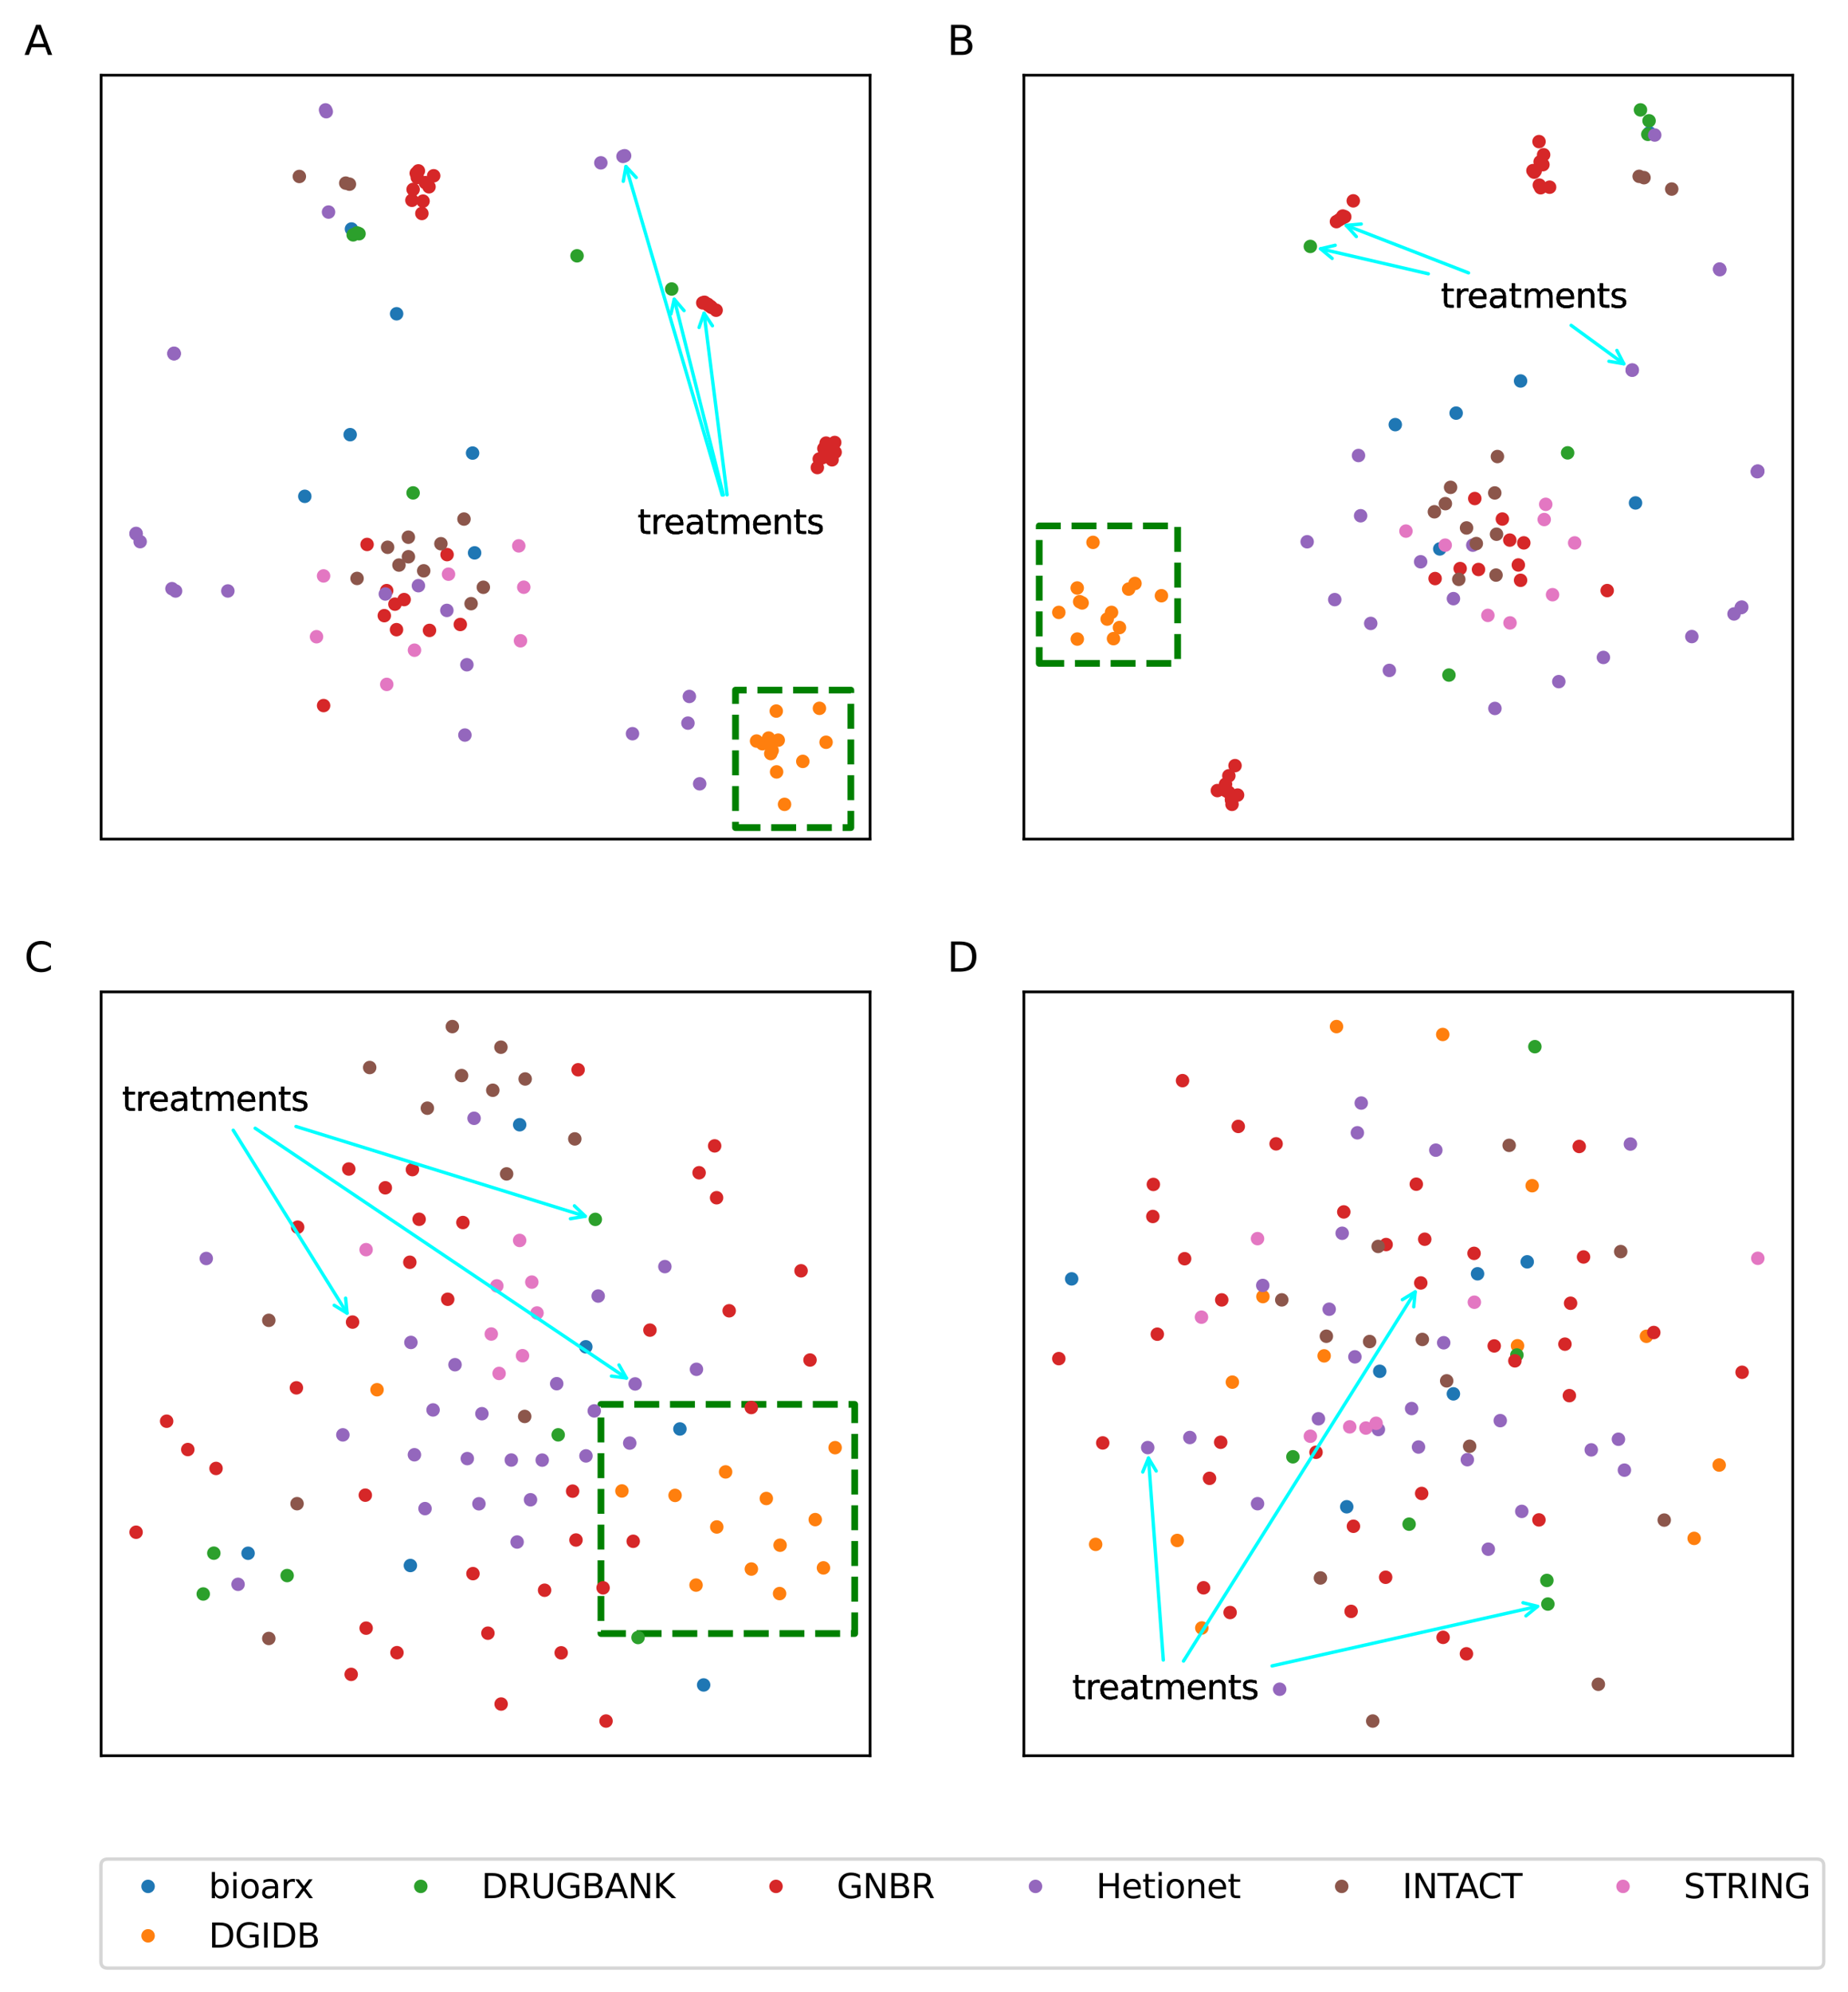 <?xml version="1.0" encoding="utf-8" standalone="no"?>
<!DOCTYPE svg PUBLIC "-//W3C//DTD SVG 1.1//EN"
  "http://www.w3.org/Graphics/SVG/1.1/DTD/svg11.dtd">
<svg xmlns:xlink="http://www.w3.org/1999/xlink" width="548.623pt" height="591.518pt" viewBox="0 0 548.623 591.518" xmlns="http://www.w3.org/2000/svg" version="1.1">
 <defs>
  <style type="text/css">*{stroke-linejoin: round; stroke-linecap: butt}</style>
 </defs>
 <g id="figure_1">
  <g id="patch_1">
   <path d="M 0 591.518 
L 548.623 591.518 
L 548.623 0 
L 0 0 
z
" style="fill: #ffffff"/>
  </g>
  <g id="axes_1">
   <g id="patch_2">
    <path d="M 30.027 249.118 
L 258.3 249.118 
L 258.3 22.318 
L 30.027 22.318 
z
" style="fill: #ffffff"/>
   </g>
   <g id="patch_3">
    <path d="M 218.352 245.716 
L 252.593 245.716 
L 252.593 204.892 
L 218.352 204.892 
L 218.352 245.716 
z
" clip-path="url(#p4c2f3b19c7)" style="fill: none; stroke-dasharray: 7.4,3.2; stroke-dashoffset: 0; stroke: #008000; stroke-width: 2; stroke-linejoin: miter"/>
   </g>
   <g id="line2d_1">
    <defs>
     <path id="mabcea5aa62" d="M 0 1.5 
C 0.398 1.5 0.779 1.342 1.061 1.061 
C 1.342 0.779 1.5 0.398 1.5 0 
C 1.5 -0.398 1.342 -0.779 1.061 -1.061 
C 0.779 -1.342 0.398 -1.5 0 -1.5 
C -0.398 -1.5 -0.779 -1.342 -1.061 -1.061 
C -1.342 -0.779 -1.5 -0.398 -1.5 0 
C -1.5 0.398 -1.342 0.779 -1.061 1.061 
C -0.779 1.342 -0.398 1.5 0 1.5 
z
" style="stroke: #1f77b4"/>
    </defs>
    <g clip-path="url(#p4c2f3b19c7)">
     <use xlink:href="#mabcea5aa62" x="140.899" y="164.147" style="fill: #1f77b4; stroke: #1f77b4"/>
     <use xlink:href="#mabcea5aa62" x="140.302" y="134.518" style="fill: #1f77b4; stroke: #1f77b4"/>
     <use xlink:href="#mabcea5aa62" x="117.741" y="93.159" style="fill: #1f77b4; stroke: #1f77b4"/>
     <use xlink:href="#mabcea5aa62" x="104.344" y="67.99" style="fill: #1f77b4; stroke: #1f77b4"/>
     <use xlink:href="#mabcea5aa62" x="103.956" y="129.052" style="fill: #1f77b4; stroke: #1f77b4"/>
     <use xlink:href="#mabcea5aa62" x="90.485" y="147.356" style="fill: #1f77b4; stroke: #1f77b4"/>
    </g>
   </g>
   <g id="line2d_2">
    <defs>
     <path id="m5700a5c9a3" d="M 0 1.5 
C 0.398 1.5 0.779 1.342 1.061 1.061 
C 1.342 0.779 1.5 0.398 1.5 0 
C 1.5 -0.398 1.342 -0.779 1.061 -1.061 
C 0.779 -1.342 0.398 -1.5 0 -1.5 
C -0.398 -1.5 -0.779 -1.342 -1.061 -1.061 
C -1.342 -0.779 -1.5 -0.398 -1.5 0 
C -1.5 0.398 -1.342 0.779 -1.061 1.061 
C -0.779 1.342 -0.398 1.5 0 1.5 
z
" style="stroke: #ff7f0e"/>
    </defs>
    <g clip-path="url(#p4c2f3b19c7)">
     <use xlink:href="#m5700a5c9a3" x="224.604" y="220.015" style="fill: #ff7f0e; stroke: #ff7f0e"/>
     <use xlink:href="#m5700a5c9a3" x="226.34" y="220.811" style="fill: #ff7f0e; stroke: #ff7f0e"/>
     <use xlink:href="#m5700a5c9a3" x="231.038" y="219.751" style="fill: #ff7f0e; stroke: #ff7f0e"/>
     <use xlink:href="#m5700a5c9a3" x="228.188" y="219.134" style="fill: #ff7f0e; stroke: #ff7f0e"/>
     <use xlink:href="#m5700a5c9a3" x="228.106" y="220.498" style="fill: #ff7f0e; stroke: #ff7f0e"/>
     <use xlink:href="#m5700a5c9a3" x="245.239" y="220.37" style="fill: #ff7f0e; stroke: #ff7f0e"/>
     <use xlink:href="#m5700a5c9a3" x="238.332" y="226.052" style="fill: #ff7f0e; stroke: #ff7f0e"/>
     <use xlink:href="#m5700a5c9a3" x="229.227" y="222.821" style="fill: #ff7f0e; stroke: #ff7f0e"/>
     <use xlink:href="#m5700a5c9a3" x="230.452" y="211.113" style="fill: #ff7f0e; stroke: #ff7f0e"/>
     <use xlink:href="#m5700a5c9a3" x="232.91" y="238.809" style="fill: #ff7f0e; stroke: #ff7f0e"/>
     <use xlink:href="#m5700a5c9a3" x="230.554" y="229.177" style="fill: #ff7f0e; stroke: #ff7f0e"/>
     <use xlink:href="#m5700a5c9a3" x="228.823" y="223.731" style="fill: #ff7f0e; stroke: #ff7f0e"/>
     <use xlink:href="#m5700a5c9a3" x="243.274" y="210.301" style="fill: #ff7f0e; stroke: #ff7f0e"/>
    </g>
   </g>
   <g id="line2d_3">
    <defs>
     <path id="m2bcdaf6255" d="M 0 1.5 
C 0.398 1.5 0.779 1.342 1.061 1.061 
C 1.342 0.779 1.5 0.398 1.5 0 
C 1.5 -0.398 1.342 -0.779 1.061 -1.061 
C 0.779 -1.342 0.398 -1.5 0 -1.5 
C -0.398 -1.5 -0.779 -1.342 -1.061 -1.061 
C -1.342 -0.779 -1.5 -0.398 -1.5 0 
C -1.5 0.398 -1.342 0.779 -1.061 1.061 
C -0.779 1.342 -0.398 1.5 0 1.5 
z
" style="stroke: #2ca02c"/>
    </defs>
    <g clip-path="url(#p4c2f3b19c7)">
     <use xlink:href="#m2bcdaf6255" x="171.305" y="75.952" style="fill: #2ca02c; stroke: #2ca02c"/>
     <use xlink:href="#m2bcdaf6255" x="122.639" y="146.341" style="fill: #2ca02c; stroke: #2ca02c"/>
     <use xlink:href="#m2bcdaf6255" x="106.584" y="69.391" style="fill: #2ca02c; stroke: #2ca02c"/>
     <use xlink:href="#m2bcdaf6255" x="104.849" y="69.725" style="fill: #2ca02c; stroke: #2ca02c"/>
     <use xlink:href="#m2bcdaf6255" x="105.991" y="69.147" style="fill: #2ca02c; stroke: #2ca02c"/>
     <use xlink:href="#m2bcdaf6255" x="199.404" y="85.808" style="fill: #2ca02c; stroke: #2ca02c"/>
    </g>
   </g>
   <g id="line2d_4">
    <defs>
     <path id="m4aafb2971b" d="M 0 1.5 
C 0.398 1.5 0.779 1.342 1.061 1.061 
C 1.342 0.779 1.5 0.398 1.5 0 
C 1.5 -0.398 1.342 -0.779 1.061 -1.061 
C 0.779 -1.342 0.398 -1.5 0 -1.5 
C -0.398 -1.5 -0.779 -1.342 -1.061 -1.061 
C -1.342 -0.779 -1.5 -0.398 -1.5 0 
C -1.5 0.398 -1.342 0.779 -1.061 1.061 
C -0.779 1.342 -0.398 1.5 0 1.5 
z
" style="stroke: #d62728"/>
    </defs>
    <g clip-path="url(#p4c2f3b19c7)">
     <use xlink:href="#m4aafb2971b" x="123.883" y="52.688" style="fill: #d62728; stroke: #d62728"/>
     <use xlink:href="#m4aafb2971b" x="125.59" y="59.711" style="fill: #d62728; stroke: #d62728"/>
     <use xlink:href="#m4aafb2971b" x="122.293" y="59.463" style="fill: #d62728; stroke: #d62728"/>
     <use xlink:href="#m4aafb2971b" x="123.566" y="51.442" style="fill: #d62728; stroke: #d62728"/>
     <use xlink:href="#m4aafb2971b" x="125.247" y="63.378" style="fill: #d62728; stroke: #d62728"/>
     <use xlink:href="#m4aafb2971b" x="124.209" y="50.73" style="fill: #d62728; stroke: #d62728"/>
     <use xlink:href="#m4aafb2971b" x="128.747" y="52.187" style="fill: #d62728; stroke: #d62728"/>
     <use xlink:href="#m4aafb2971b" x="122.642" y="56.241" style="fill: #d62728; stroke: #d62728"/>
     <use xlink:href="#m4aafb2971b" x="127.365" y="55.459" style="fill: #d62728; stroke: #d62728"/>
     <use xlink:href="#m4aafb2971b" x="126.286" y="54.222" style="fill: #d62728; stroke: #d62728"/>
     <use xlink:href="#m4aafb2971b" x="208.626" y="89.912" style="fill: #d62728; stroke: #d62728"/>
     <use xlink:href="#m4aafb2971b" x="212.604" y="92.106" style="fill: #d62728; stroke: #d62728"/>
     <use xlink:href="#m4aafb2971b" x="210.136" y="90.349" style="fill: #d62728; stroke: #d62728"/>
     <use xlink:href="#m4aafb2971b" x="210.885" y="90.957" style="fill: #d62728; stroke: #d62728"/>
     <use xlink:href="#m4aafb2971b" x="210.361" y="90.637" style="fill: #d62728; stroke: #d62728"/>
     <use xlink:href="#m4aafb2971b" x="211.224" y="91.251" style="fill: #d62728; stroke: #d62728"/>
     <use xlink:href="#m4aafb2971b" x="209.144" y="89.747" style="fill: #d62728; stroke: #d62728"/>
     <use xlink:href="#m4aafb2971b" x="247.805" y="131.372" style="fill: #d62728; stroke: #d62728"/>
     <use xlink:href="#m4aafb2971b" x="242.65" y="138.818" style="fill: #d62728; stroke: #d62728"/>
     <use xlink:href="#m4aafb2971b" x="243.216" y="136.272" style="fill: #d62728; stroke: #d62728"/>
     <use xlink:href="#m4aafb2971b" x="245.169" y="133.669" style="fill: #d62728; stroke: #d62728"/>
     <use xlink:href="#m4aafb2971b" x="244.216" y="135.842" style="fill: #d62728; stroke: #d62728"/>
     <use xlink:href="#m4aafb2971b" x="244.579" y="133.168" style="fill: #d62728; stroke: #d62728"/>
     <use xlink:href="#m4aafb2971b" x="245.816" y="132.136" style="fill: #d62728; stroke: #d62728"/>
     <use xlink:href="#m4aafb2971b" x="247.017" y="136.517" style="fill: #d62728; stroke: #d62728"/>
     <use xlink:href="#m4aafb2971b" x="245.247" y="131.56" style="fill: #d62728; stroke: #d62728"/>
     <use xlink:href="#m4aafb2971b" x="247.924" y="134.276" style="fill: #d62728; stroke: #d62728"/>
     <use xlink:href="#m4aafb2971b" x="117.712" y="186.943" style="fill: #d62728; stroke: #d62728"/>
     <use xlink:href="#m4aafb2971b" x="108.977" y="161.645" style="fill: #d62728; stroke: #d62728"/>
     <use xlink:href="#m4aafb2971b" x="114.089" y="182.788" style="fill: #d62728; stroke: #d62728"/>
     <use xlink:href="#m4aafb2971b" x="136.649" y="185.406" style="fill: #d62728; stroke: #d62728"/>
     <use xlink:href="#m4aafb2971b" x="127.507" y="187.163" style="fill: #d62728; stroke: #d62728"/>
     <use xlink:href="#m4aafb2971b" x="114.788" y="175.354" style="fill: #d62728; stroke: #d62728"/>
     <use xlink:href="#m4aafb2971b" x="132.722" y="164.663" style="fill: #d62728; stroke: #d62728"/>
     <use xlink:href="#m4aafb2971b" x="117.238" y="179.372" style="fill: #d62728; stroke: #d62728"/>
     <use xlink:href="#m4aafb2971b" x="119.974" y="178.011" style="fill: #d62728; stroke: #d62728"/>
     <use xlink:href="#m4aafb2971b" x="96.066" y="209.483" style="fill: #d62728; stroke: #d62728"/>
    </g>
   </g>
   <g id="line2d_5">
    <defs>
     <path id="m82100c9c30" d="M 0 1.5 
C 0.398 1.5 0.779 1.342 1.061 1.061 
C 1.342 0.779 1.5 0.398 1.5 0 
C 1.5 -0.398 1.342 -0.779 1.061 -1.061 
C 0.779 -1.342 0.398 -1.5 0 -1.5 
C -0.398 -1.5 -0.779 -1.342 -1.061 -1.061 
C -1.342 -0.779 -1.5 -0.398 -1.5 0 
C -1.5 0.398 -1.342 0.779 -1.061 1.061 
C -0.779 1.342 -0.398 1.5 0 1.5 
z
" style="stroke: #9467bd"/>
    </defs>
    <g clip-path="url(#p4c2f3b19c7)">
     <use xlink:href="#m82100c9c30" x="204.233" y="214.69" style="fill: #9467bd; stroke: #9467bd"/>
     <use xlink:href="#m82100c9c30" x="114.397" y="176.353" style="fill: #9467bd; stroke: #9467bd"/>
     <use xlink:href="#m82100c9c30" x="138.602" y="197.359" style="fill: #9467bd; stroke: #9467bd"/>
     <use xlink:href="#m82100c9c30" x="40.403" y="158.373" style="fill: #9467bd; stroke: #9467bd"/>
     <use xlink:href="#m82100c9c30" x="51.047" y="174.775" style="fill: #9467bd; stroke: #9467bd"/>
     <use xlink:href="#m82100c9c30" x="52.127" y="175.465" style="fill: #9467bd; stroke: #9467bd"/>
     <use xlink:href="#m82100c9c30" x="184.952" y="46.439" style="fill: #9467bd; stroke: #9467bd"/>
     <use xlink:href="#m82100c9c30" x="97.535" y="62.959" style="fill: #9467bd; stroke: #9467bd"/>
     <use xlink:href="#m82100c9c30" x="96.858" y="33.157" style="fill: #9467bd; stroke: #9467bd"/>
     <use xlink:href="#m82100c9c30" x="67.646" y="175.456" style="fill: #9467bd; stroke: #9467bd"/>
     <use xlink:href="#m82100c9c30" x="41.606" y="160.817" style="fill: #9467bd; stroke: #9467bd"/>
     <use xlink:href="#m82100c9c30" x="185.432" y="46.241" style="fill: #9467bd; stroke: #9467bd"/>
     <use xlink:href="#m82100c9c30" x="51.668" y="104.883" style="fill: #9467bd; stroke: #9467bd"/>
     <use xlink:href="#m82100c9c30" x="51.627" y="105.02" style="fill: #9467bd; stroke: #9467bd"/>
     <use xlink:href="#m82100c9c30" x="124.219" y="173.888" style="fill: #9467bd; stroke: #9467bd"/>
     <use xlink:href="#m82100c9c30" x="204.652" y="206.775" style="fill: #9467bd; stroke: #9467bd"/>
     <use xlink:href="#m82100c9c30" x="138.015" y="218.236" style="fill: #9467bd; stroke: #9467bd"/>
     <use xlink:href="#m82100c9c30" x="187.771" y="217.832" style="fill: #9467bd; stroke: #9467bd"/>
     <use xlink:href="#m82100c9c30" x="132.66" y="181.226" style="fill: #9467bd; stroke: #9467bd"/>
     <use xlink:href="#m82100c9c30" x="96.643" y="32.627" style="fill: #9467bd; stroke: #9467bd"/>
     <use xlink:href="#m82100c9c30" x="40.412" y="158.528" style="fill: #9467bd; stroke: #9467bd"/>
     <use xlink:href="#m82100c9c30" x="207.714" y="232.705" style="fill: #9467bd; stroke: #9467bd"/>
     <use xlink:href="#m82100c9c30" x="178.373" y="48.344" style="fill: #9467bd; stroke: #9467bd"/>
     <use xlink:href="#m82100c9c30" x="51.724" y="105.003" style="fill: #9467bd; stroke: #9467bd"/>
    </g>
   </g>
   <g id="line2d_6">
    <defs>
     <path id="m76951f8799" d="M 0 1.5 
C 0.398 1.5 0.779 1.342 1.061 1.061 
C 1.342 0.779 1.5 0.398 1.5 0 
C 1.5 -0.398 1.342 -0.779 1.061 -1.061 
C 0.779 -1.342 0.398 -1.5 0 -1.5 
C -0.398 -1.5 -0.779 -1.342 -1.061 -1.061 
C -1.342 -0.779 -1.5 -0.398 -1.5 0 
C -1.5 0.398 -1.342 0.779 -1.061 1.061 
C -0.779 1.342 -0.398 1.5 0 1.5 
z
" style="stroke: #8c564b"/>
    </defs>
    <g clip-path="url(#p4c2f3b19c7)">
     <use xlink:href="#m76951f8799" x="102.64" y="54.368" style="fill: #8c564b; stroke: #8c564b"/>
     <use xlink:href="#m76951f8799" x="103.74" y="54.679" style="fill: #8c564b; stroke: #8c564b"/>
     <use xlink:href="#m76951f8799" x="88.868" y="52.394" style="fill: #8c564b; stroke: #8c564b"/>
     <use xlink:href="#m76951f8799" x="121.249" y="165.299" style="fill: #8c564b; stroke: #8c564b"/>
     <use xlink:href="#m76951f8799" x="125.786" y="169.473" style="fill: #8c564b; stroke: #8c564b"/>
     <use xlink:href="#m76951f8799" x="118.444" y="167.768" style="fill: #8c564b; stroke: #8c564b"/>
     <use xlink:href="#m76951f8799" x="121.231" y="159.488" style="fill: #8c564b; stroke: #8c564b"/>
     <use xlink:href="#m76951f8799" x="106" y="171.736" style="fill: #8c564b; stroke: #8c564b"/>
     <use xlink:href="#m76951f8799" x="115.07" y="162.484" style="fill: #8c564b; stroke: #8c564b"/>
     <use xlink:href="#m76951f8799" x="130.897" y="161.43" style="fill: #8c564b; stroke: #8c564b"/>
     <use xlink:href="#m76951f8799" x="139.858" y="179.223" style="fill: #8c564b; stroke: #8c564b"/>
     <use xlink:href="#m76951f8799" x="137.746" y="154.108" style="fill: #8c564b; stroke: #8c564b"/>
     <use xlink:href="#m76951f8799" x="143.491" y="174.357" style="fill: #8c564b; stroke: #8c564b"/>
    </g>
   </g>
   <g id="line2d_7">
    <defs>
     <path id="m9c03ac5bb9" d="M 0 1.5 
C 0.398 1.5 0.779 1.342 1.061 1.061 
C 1.342 0.779 1.5 0.398 1.5 0 
C 1.5 -0.398 1.342 -0.779 1.061 -1.061 
C 0.779 -1.342 0.398 -1.5 0 -1.5 
C -0.398 -1.5 -0.779 -1.342 -1.061 -1.061 
C -1.342 -0.779 -1.5 -0.398 -1.5 0 
C -1.5 0.398 -1.342 0.779 -1.061 1.061 
C -0.779 1.342 -0.398 1.5 0 1.5 
z
" style="stroke: #e377c2"/>
    </defs>
    <g clip-path="url(#p4c2f3b19c7)">
     <use xlink:href="#m9c03ac5bb9" x="93.967" y="189.043" style="fill: #e377c2; stroke: #e377c2"/>
     <use xlink:href="#m9c03ac5bb9" x="114.813" y="203.193" style="fill: #e377c2; stroke: #e377c2"/>
     <use xlink:href="#m9c03ac5bb9" x="96.058" y="170.989" style="fill: #e377c2; stroke: #e377c2"/>
     <use xlink:href="#m9c03ac5bb9" x="154.007" y="162.068" style="fill: #e377c2; stroke: #e377c2"/>
     <use xlink:href="#m9c03ac5bb9" x="133.151" y="170.473" style="fill: #e377c2; stroke: #e377c2"/>
     <use xlink:href="#m9c03ac5bb9" x="154.519" y="190.244" style="fill: #e377c2; stroke: #e377c2"/>
     <use xlink:href="#m9c03ac5bb9" x="155.494" y="174.339" style="fill: #e377c2; stroke: #e377c2"/>
     <use xlink:href="#m9c03ac5bb9" x="123.048" y="193.04" style="fill: #e377c2; stroke: #e377c2"/>
    </g>
   </g>
   <g id="patch_4">
    <path d="M 30.027 249.118 
L 30.027 22.318 
" style="fill: none; stroke: #000000; stroke-width: 0.8; stroke-linejoin: miter; stroke-linecap: square"/>
   </g>
   <g id="patch_5">
    <path d="M 258.3 249.118 
L 258.3 22.318 
" style="fill: none; stroke: #000000; stroke-width: 0.8; stroke-linejoin: miter; stroke-linecap: square"/>
   </g>
   <g id="patch_6">
    <path d="M 30.027 249.118 
L 258.3 249.118 
" style="fill: none; stroke: #000000; stroke-width: 0.8; stroke-linejoin: miter; stroke-linecap: square"/>
   </g>
   <g id="patch_7">
    <path d="M 30.027 22.318 
L 258.3 22.318 
" style="fill: none; stroke: #000000; stroke-width: 0.8; stroke-linejoin: miter; stroke-linecap: square"/>
   </g>
   <g id="patch_8">
    <path d="M 214.756 146.957 
Q 207.323 117.351 200.163 88.829 
" style="fill: none; stroke: #00ffff; stroke-linecap: round"/>
    <path d="M 199.197 93.196 
L 200.163 88.829 
L 203.077 92.222 
" style="fill: none; stroke: #00ffff; stroke-linecap: round"/>
   </g>
   <g id="text_1">
    <!-- treatments -->
    <g transform="translate(189.275 158.495) scale(0.1 -0.1)">
     <defs>
      <path id="DejaVuSans-74" d="M 1172 4494 
L 1172 3500 
L 2356 3500 
L 2356 3053 
L 1172 3053 
L 1172 1153 
Q 1172 725 1289 603 
Q 1406 481 1766 481 
L 2356 481 
L 2356 0 
L 1766 0 
Q 1100 0 847 248 
Q 594 497 594 1153 
L 594 3053 
L 172 3053 
L 172 3500 
L 594 3500 
L 594 4494 
L 1172 4494 
z
" transform="scale(0.016)"/>
      <path id="DejaVuSans-72" d="M 2631 2963 
Q 2534 3019 2420 3045 
Q 2306 3072 2169 3072 
Q 1681 3072 1420 2755 
Q 1159 2438 1159 1844 
L 1159 0 
L 581 0 
L 581 3500 
L 1159 3500 
L 1159 2956 
Q 1341 3275 1631 3429 
Q 1922 3584 2338 3584 
Q 2397 3584 2469 3576 
Q 2541 3569 2628 3553 
L 2631 2963 
z
" transform="scale(0.016)"/>
      <path id="DejaVuSans-65" d="M 3597 1894 
L 3597 1613 
L 953 1613 
Q 991 1019 1311 708 
Q 1631 397 2203 397 
Q 2534 397 2845 478 
Q 3156 559 3463 722 
L 3463 178 
Q 3153 47 2828 -22 
Q 2503 -91 2169 -91 
Q 1331 -91 842 396 
Q 353 884 353 1716 
Q 353 2575 817 3079 
Q 1281 3584 2069 3584 
Q 2775 3584 3186 3129 
Q 3597 2675 3597 1894 
z
M 3022 2063 
Q 3016 2534 2758 2815 
Q 2500 3097 2075 3097 
Q 1594 3097 1305 2825 
Q 1016 2553 972 2059 
L 3022 2063 
z
" transform="scale(0.016)"/>
      <path id="DejaVuSans-61" d="M 2194 1759 
Q 1497 1759 1228 1600 
Q 959 1441 959 1056 
Q 959 750 1161 570 
Q 1363 391 1709 391 
Q 2188 391 2477 730 
Q 2766 1069 2766 1631 
L 2766 1759 
L 2194 1759 
z
M 3341 1997 
L 3341 0 
L 2766 0 
L 2766 531 
Q 2569 213 2275 61 
Q 1981 -91 1556 -91 
Q 1019 -91 701 211 
Q 384 513 384 1019 
Q 384 1609 779 1909 
Q 1175 2209 1959 2209 
L 2766 2209 
L 2766 2266 
Q 2766 2663 2505 2880 
Q 2244 3097 1772 3097 
Q 1472 3097 1187 3025 
Q 903 2953 641 2809 
L 641 3341 
Q 956 3463 1253 3523 
Q 1550 3584 1831 3584 
Q 2591 3584 2966 3190 
Q 3341 2797 3341 1997 
z
" transform="scale(0.016)"/>
      <path id="DejaVuSans-6d" d="M 3328 2828 
Q 3544 3216 3844 3400 
Q 4144 3584 4550 3584 
Q 5097 3584 5394 3201 
Q 5691 2819 5691 2113 
L 5691 0 
L 5113 0 
L 5113 2094 
Q 5113 2597 4934 2840 
Q 4756 3084 4391 3084 
Q 3944 3084 3684 2787 
Q 3425 2491 3425 1978 
L 3425 0 
L 2847 0 
L 2847 2094 
Q 2847 2600 2669 2842 
Q 2491 3084 2119 3084 
Q 1678 3084 1418 2786 
Q 1159 2488 1159 1978 
L 1159 0 
L 581 0 
L 581 3500 
L 1159 3500 
L 1159 2956 
Q 1356 3278 1631 3431 
Q 1906 3584 2284 3584 
Q 2666 3584 2933 3390 
Q 3200 3197 3328 2828 
z
" transform="scale(0.016)"/>
      <path id="DejaVuSans-6e" d="M 3513 2113 
L 3513 0 
L 2938 0 
L 2938 2094 
Q 2938 2591 2744 2837 
Q 2550 3084 2163 3084 
Q 1697 3084 1428 2787 
Q 1159 2491 1159 1978 
L 1159 0 
L 581 0 
L 581 3500 
L 1159 3500 
L 1159 2956 
Q 1366 3272 1645 3428 
Q 1925 3584 2291 3584 
Q 2894 3584 3203 3211 
Q 3513 2838 3513 2113 
z
" transform="scale(0.016)"/>
      <path id="DejaVuSans-73" d="M 2834 3397 
L 2834 2853 
Q 2591 2978 2328 3040 
Q 2066 3103 1784 3103 
Q 1356 3103 1142 2972 
Q 928 2841 928 2578 
Q 928 2378 1081 2264 
Q 1234 2150 1697 2047 
L 1894 2003 
Q 2506 1872 2764 1633 
Q 3022 1394 3022 966 
Q 3022 478 2636 193 
Q 2250 -91 1575 -91 
Q 1294 -91 989 -36 
Q 684 19 347 128 
L 347 722 
Q 666 556 975 473 
Q 1284 391 1588 391 
Q 1994 391 2212 530 
Q 2431 669 2431 922 
Q 2431 1156 2273 1281 
Q 2116 1406 1581 1522 
L 1381 1569 
Q 847 1681 609 1914 
Q 372 2147 372 2553 
Q 372 3047 722 3315 
Q 1072 3584 1716 3584 
Q 2034 3584 2315 3537 
Q 2597 3491 2834 3397 
z
" transform="scale(0.016)"/>
     </defs>
     <use xlink:href="#DejaVuSans-74"/>
     <use xlink:href="#DejaVuSans-72" x="39.209"/>
     <use xlink:href="#DejaVuSans-65" x="78.072"/>
     <use xlink:href="#DejaVuSans-61" x="139.596"/>
     <use xlink:href="#DejaVuSans-74" x="200.875"/>
     <use xlink:href="#DejaVuSans-6d" x="240.084"/>
     <use xlink:href="#DejaVuSans-65" x="337.496"/>
     <use xlink:href="#DejaVuSans-6e" x="399.02"/>
     <use xlink:href="#DejaVuSans-74" x="462.398"/>
     <use xlink:href="#DejaVuSans-73" x="501.607"/>
    </g>
   </g>
   <g id="patch_9">
    <path d="M 215.842 146.91 
Q 212.36 119.405 209.018 93.008 
" style="fill: none; stroke: #00ffff; stroke-linecap: round"/>
    <path d="M 207.536 97.227 
L 209.018 93.008 
L 211.505 96.725 
" style="fill: none; stroke: #00ffff; stroke-linecap: round"/>
   </g>
   <g id="text_2">
    <!-- treatments -->
    <g transform="translate(189.275 158.495) scale(0.1 -0.1)">
     <use xlink:href="#DejaVuSans-74"/>
     <use xlink:href="#DejaVuSans-72" x="39.209"/>
     <use xlink:href="#DejaVuSans-65" x="78.072"/>
     <use xlink:href="#DejaVuSans-61" x="139.596"/>
     <use xlink:href="#DejaVuSans-74" x="200.875"/>
     <use xlink:href="#DejaVuSans-6d" x="240.084"/>
     <use xlink:href="#DejaVuSans-65" x="337.496"/>
     <use xlink:href="#DejaVuSans-6e" x="399.02"/>
     <use xlink:href="#DejaVuSans-74" x="462.398"/>
     <use xlink:href="#DejaVuSans-73" x="501.607"/>
    </g>
   </g>
   <g id="patch_10">
    <path d="M 214.395 146.978 
Q 199.954 97.667 185.828 49.43 
" style="fill: none; stroke: #00ffff; stroke-linecap: round"/>
    <path d="M 185.033 53.83 
L 185.828 49.43 
L 188.872 52.706 
" style="fill: none; stroke: #00ffff; stroke-linecap: round"/>
   </g>
   <g id="text_3">
    <!-- treatments -->
    <g transform="translate(189.275 158.495) scale(0.1 -0.1)">
     <use xlink:href="#DejaVuSans-74"/>
     <use xlink:href="#DejaVuSans-72" x="39.209"/>
     <use xlink:href="#DejaVuSans-65" x="78.072"/>
     <use xlink:href="#DejaVuSans-61" x="139.596"/>
     <use xlink:href="#DejaVuSans-74" x="200.875"/>
     <use xlink:href="#DejaVuSans-6d" x="240.084"/>
     <use xlink:href="#DejaVuSans-65" x="337.496"/>
     <use xlink:href="#DejaVuSans-6e" x="399.02"/>
     <use xlink:href="#DejaVuSans-74" x="462.398"/>
     <use xlink:href="#DejaVuSans-73" x="501.607"/>
    </g>
   </g>
   <g id="text_4">
    <!-- A -->
    <g transform="translate(7.2 16.318) scale(0.12 -0.12)">
     <defs>
      <path id="DejaVuSans-41" d="M 2188 4044 
L 1331 1722 
L 3047 1722 
L 2188 4044 
z
M 1831 4666 
L 2547 4666 
L 4325 0 
L 3669 0 
L 3244 1197 
L 1141 1197 
L 716 0 
L 50 0 
L 1831 4666 
z
" transform="scale(0.016)"/>
     </defs>
     <use xlink:href="#DejaVuSans-41"/>
    </g>
   </g>
  </g>
  <g id="axes_2">
   <g id="patch_11">
    <path d="M 303.955 249.118 
L 532.227 249.118 
L 532.227 22.318 
L 303.955 22.318 
z
" style="fill: #ffffff"/>
   </g>
   <g id="patch_12">
    <path d="M 308.52 196.954 
L 349.609 196.954 
L 349.609 156.13 
L 308.52 156.13 
L 308.52 196.954 
z
" clip-path="url(#p2091ae3ea4)" style="fill: none; stroke-dasharray: 7.4,3.2; stroke-dashoffset: 0; stroke: #008000; stroke-width: 2; stroke-linejoin: miter"/>
   </g>
   <g id="line2d_8">
    <g clip-path="url(#p2091ae3ea4)">
     <use xlink:href="#mabcea5aa62" x="427.429" y="162.974" style="fill: #1f77b4; stroke: #1f77b4"/>
     <use xlink:href="#mabcea5aa62" x="451.421" y="113.112" style="fill: #1f77b4; stroke: #1f77b4"/>
     <use xlink:href="#mabcea5aa62" x="414.221" y="126.072" style="fill: #1f77b4; stroke: #1f77b4"/>
     <use xlink:href="#mabcea5aa62" x="489.657" y="39.417" style="fill: #1f77b4; stroke: #1f77b4"/>
     <use xlink:href="#mabcea5aa62" x="432.288" y="122.651" style="fill: #1f77b4; stroke: #1f77b4"/>
     <use xlink:href="#mabcea5aa62" x="485.548" y="149.32" style="fill: #1f77b4; stroke: #1f77b4"/>
    </g>
   </g>
   <g id="line2d_9">
    <g clip-path="url(#p2091ae3ea4)">
     <use xlink:href="#m5700a5c9a3" x="332.336" y="186.322" style="fill: #ff7f0e; stroke: #ff7f0e"/>
     <use xlink:href="#m5700a5c9a3" x="320.521" y="178.637" style="fill: #ff7f0e; stroke: #ff7f0e"/>
     <use xlink:href="#m5700a5c9a3" x="328.691" y="183.801" style="fill: #ff7f0e; stroke: #ff7f0e"/>
     <use xlink:href="#m5700a5c9a3" x="321.256" y="179.011" style="fill: #ff7f0e; stroke: #ff7f0e"/>
     <use xlink:href="#m5700a5c9a3" x="329.984" y="181.812" style="fill: #ff7f0e; stroke: #ff7f0e"/>
     <use xlink:href="#m5700a5c9a3" x="319.822" y="189.733" style="fill: #ff7f0e; stroke: #ff7f0e"/>
     <use xlink:href="#m5700a5c9a3" x="344.796" y="176.871" style="fill: #ff7f0e; stroke: #ff7f0e"/>
     <use xlink:href="#m5700a5c9a3" x="336.948" y="173.227" style="fill: #ff7f0e; stroke: #ff7f0e"/>
     <use xlink:href="#m5700a5c9a3" x="330.57" y="189.607" style="fill: #ff7f0e; stroke: #ff7f0e"/>
     <use xlink:href="#m5700a5c9a3" x="324.487" y="161.028" style="fill: #ff7f0e; stroke: #ff7f0e"/>
     <use xlink:href="#m5700a5c9a3" x="319.796" y="174.574" style="fill: #ff7f0e; stroke: #ff7f0e"/>
     <use xlink:href="#m5700a5c9a3" x="335.071" y="174.897" style="fill: #ff7f0e; stroke: #ff7f0e"/>
     <use xlink:href="#m5700a5c9a3" x="314.331" y="181.818" style="fill: #ff7f0e; stroke: #ff7f0e"/>
    </g>
   </g>
   <g id="line2d_10">
    <g clip-path="url(#p2091ae3ea4)">
     <use xlink:href="#m2bcdaf6255" x="430.149" y="200.427" style="fill: #2ca02c; stroke: #2ca02c"/>
     <use xlink:href="#m2bcdaf6255" x="465.388" y="134.455" style="fill: #2ca02c; stroke: #2ca02c"/>
     <use xlink:href="#m2bcdaf6255" x="489.203" y="39.885" style="fill: #2ca02c; stroke: #2ca02c"/>
     <use xlink:href="#m2bcdaf6255" x="487.012" y="32.627" style="fill: #2ca02c; stroke: #2ca02c"/>
     <use xlink:href="#m2bcdaf6255" x="489.561" y="35.864" style="fill: #2ca02c; stroke: #2ca02c"/>
     <use xlink:href="#m2bcdaf6255" x="389.006" y="73.162" style="fill: #2ca02c; stroke: #2ca02c"/>
    </g>
   </g>
   <g id="line2d_11">
    <g clip-path="url(#p2091ae3ea4)">
     <use xlink:href="#m4aafb2971b" x="455.765" y="50.725" style="fill: #d62728; stroke: #d62728"/>
     <use xlink:href="#m4aafb2971b" x="458.058" y="48.891" style="fill: #d62728; stroke: #d62728"/>
     <use xlink:href="#m4aafb2971b" x="458.265" y="45.947" style="fill: #d62728; stroke: #d62728"/>
     <use xlink:href="#m4aafb2971b" x="455.449" y="51.108" style="fill: #d62728; stroke: #d62728"/>
     <use xlink:href="#m4aafb2971b" x="456.893" y="42.044" style="fill: #d62728; stroke: #d62728"/>
     <use xlink:href="#m4aafb2971b" x="455.094" y="50.657" style="fill: #d62728; stroke: #d62728"/>
     <use xlink:href="#m4aafb2971b" x="456.981" y="54.958" style="fill: #d62728; stroke: #d62728"/>
     <use xlink:href="#m4aafb2971b" x="457.217" y="48.046" style="fill: #d62728; stroke: #d62728"/>
     <use xlink:href="#m4aafb2971b" x="457.382" y="55.739" style="fill: #d62728; stroke: #d62728"/>
     <use xlink:href="#m4aafb2971b" x="460.035" y="55.576" style="fill: #d62728; stroke: #d62728"/>
     <use xlink:href="#m4aafb2971b" x="396.754" y="65.799" style="fill: #d62728; stroke: #d62728"/>
     <use xlink:href="#m4aafb2971b" x="401.752" y="59.628" style="fill: #d62728; stroke: #d62728"/>
     <use xlink:href="#m4aafb2971b" x="397.619" y="65.243" style="fill: #d62728; stroke: #d62728"/>
     <use xlink:href="#m4aafb2971b" x="398.65" y="64.14" style="fill: #d62728; stroke: #d62728"/>
     <use xlink:href="#m4aafb2971b" x="399.221" y="64.367" style="fill: #d62728; stroke: #d62728"/>
     <use xlink:href="#m4aafb2971b" x="398.532" y="64.703" style="fill: #d62728; stroke: #d62728"/>
     <use xlink:href="#m4aafb2971b" x="398.468" y="64.733" style="fill: #d62728; stroke: #d62728"/>
     <use xlink:href="#m4aafb2971b" x="365.752" y="238.809" style="fill: #d62728; stroke: #d62728"/>
     <use xlink:href="#m4aafb2971b" x="366.649" y="227.312" style="fill: #d62728; stroke: #d62728"/>
     <use xlink:href="#m4aafb2971b" x="364.816" y="230.323" style="fill: #d62728; stroke: #d62728"/>
     <use xlink:href="#m4aafb2971b" x="363.966" y="234.742" style="fill: #d62728; stroke: #d62728"/>
     <use xlink:href="#m4aafb2971b" x="363.834" y="232.836" style="fill: #d62728; stroke: #d62728"/>
     <use xlink:href="#m4aafb2971b" x="364.77" y="235.243" style="fill: #d62728; stroke: #d62728"/>
     <use xlink:href="#m4aafb2971b" x="365.67" y="237.6" style="fill: #d62728; stroke: #d62728"/>
     <use xlink:href="#m4aafb2971b" x="361.405" y="234.718" style="fill: #d62728; stroke: #d62728"/>
     <use xlink:href="#m4aafb2971b" x="365.581" y="237.39" style="fill: #d62728; stroke: #d62728"/>
     <use xlink:href="#m4aafb2971b" x="367.407" y="236.045" style="fill: #d62728; stroke: #d62728"/>
     <use xlink:href="#m4aafb2971b" x="437.826" y="148.011" style="fill: #d62728; stroke: #d62728"/>
     <use xlink:href="#m4aafb2971b" x="446.011" y="154.101" style="fill: #d62728; stroke: #d62728"/>
     <use xlink:href="#m4aafb2971b" x="450.752" y="167.738" style="fill: #d62728; stroke: #d62728"/>
     <use xlink:href="#m4aafb2971b" x="426.043" y="171.773" style="fill: #d62728; stroke: #d62728"/>
     <use xlink:href="#m4aafb2971b" x="451.421" y="172.285" style="fill: #d62728; stroke: #d62728"/>
     <use xlink:href="#m4aafb2971b" x="452.378" y="161.177" style="fill: #d62728; stroke: #d62728"/>
     <use xlink:href="#m4aafb2971b" x="448.216" y="160.351" style="fill: #d62728; stroke: #d62728"/>
     <use xlink:href="#m4aafb2971b" x="438.925" y="169.077" style="fill: #d62728; stroke: #d62728"/>
     <use xlink:href="#m4aafb2971b" x="433.483" y="168.805" style="fill: #d62728; stroke: #d62728"/>
     <use xlink:href="#m4aafb2971b" x="477.133" y="175.341" style="fill: #d62728; stroke: #d62728"/>
    </g>
   </g>
   <g id="line2d_12">
    <g clip-path="url(#p2091ae3ea4)">
     <use xlink:href="#m82100c9c30" x="396.245" y="178.02" style="fill: #9467bd; stroke: #9467bd"/>
     <use xlink:href="#m82100c9c30" x="431.488" y="177.734" style="fill: #9467bd; stroke: #9467bd"/>
     <use xlink:href="#m82100c9c30" x="403.934" y="153.126" style="fill: #9467bd; stroke: #9467bd"/>
     <use xlink:href="#m82100c9c30" x="517.079" y="180.24" style="fill: #9467bd; stroke: #9467bd"/>
     <use xlink:href="#m82100c9c30" x="476.011" y="195.19" style="fill: #9467bd; stroke: #9467bd"/>
     <use xlink:href="#m82100c9c30" x="502.26" y="188.994" style="fill: #9467bd; stroke: #9467bd"/>
     <use xlink:href="#m82100c9c30" x="484.579" y="109.844" style="fill: #9467bd; stroke: #9467bd"/>
     <use xlink:href="#m82100c9c30" x="491.246" y="40.093" style="fill: #9467bd; stroke: #9467bd"/>
     <use xlink:href="#m82100c9c30" x="510.5" y="79.874" style="fill: #9467bd; stroke: #9467bd"/>
     <use xlink:href="#m82100c9c30" x="462.762" y="202.372" style="fill: #9467bd; stroke: #9467bd"/>
     <use xlink:href="#m82100c9c30" x="514.788" y="182.274" style="fill: #9467bd; stroke: #9467bd"/>
     <use xlink:href="#m82100c9c30" x="484.551" y="109.92" style="fill: #9467bd; stroke: #9467bd"/>
     <use xlink:href="#m82100c9c30" x="521.803" y="139.875" style="fill: #9467bd; stroke: #9467bd"/>
     <use xlink:href="#m82100c9c30" x="521.851" y="139.906" style="fill: #9467bd; stroke: #9467bd"/>
     <use xlink:href="#m82100c9c30" x="437.239" y="161.856" style="fill: #9467bd; stroke: #9467bd"/>
     <use xlink:href="#m82100c9c30" x="388.062" y="160.851" style="fill: #9467bd; stroke: #9467bd"/>
     <use xlink:href="#m82100c9c30" x="443.803" y="210.336" style="fill: #9467bd; stroke: #9467bd"/>
     <use xlink:href="#m82100c9c30" x="412.462" y="199.039" style="fill: #9467bd; stroke: #9467bd"/>
     <use xlink:href="#m82100c9c30" x="421.753" y="166.787" style="fill: #9467bd; stroke: #9467bd"/>
     <use xlink:href="#m82100c9c30" x="510.568" y="80.069" style="fill: #9467bd; stroke: #9467bd"/>
     <use xlink:href="#m82100c9c30" x="516.923" y="180.391" style="fill: #9467bd; stroke: #9467bd"/>
     <use xlink:href="#m82100c9c30" x="406.937" y="185.091" style="fill: #9467bd; stroke: #9467bd"/>
     <use xlink:href="#m82100c9c30" x="403.304" y="135.239" style="fill: #9467bd; stroke: #9467bd"/>
     <use xlink:href="#m82100c9c30" x="521.681" y="140.045" style="fill: #9467bd; stroke: #9467bd"/>
    </g>
   </g>
   <g id="line2d_13">
    <g clip-path="url(#p2091ae3ea4)">
     <use xlink:href="#m76951f8799" x="488.06" y="52.749" style="fill: #8c564b; stroke: #8c564b"/>
     <use xlink:href="#m76951f8799" x="486.628" y="52.354" style="fill: #8c564b; stroke: #8c564b"/>
     <use xlink:href="#m76951f8799" x="496.287" y="56.128" style="fill: #8c564b; stroke: #8c564b"/>
     <use xlink:href="#m76951f8799" x="430.641" y="144.689" style="fill: #8c564b; stroke: #8c564b"/>
     <use xlink:href="#m76951f8799" x="438.277" y="161.382" style="fill: #8c564b; stroke: #8c564b"/>
     <use xlink:href="#m76951f8799" x="444.277" y="158.609" style="fill: #8c564b; stroke: #8c564b"/>
     <use xlink:href="#m76951f8799" x="444.13" y="170.743" style="fill: #8c564b; stroke: #8c564b"/>
     <use xlink:href="#m76951f8799" x="425.838" y="151.949" style="fill: #8c564b; stroke: #8c564b"/>
     <use xlink:href="#m76951f8799" x="429.091" y="149.532" style="fill: #8c564b; stroke: #8c564b"/>
     <use xlink:href="#m76951f8799" x="433.075" y="172.009" style="fill: #8c564b; stroke: #8c564b"/>
     <use xlink:href="#m76951f8799" x="435.378" y="156.742" style="fill: #8c564b; stroke: #8c564b"/>
     <use xlink:href="#m76951f8799" x="444.542" y="135.542" style="fill: #8c564b; stroke: #8c564b"/>
     <use xlink:href="#m76951f8799" x="443.756" y="146.353" style="fill: #8c564b; stroke: #8c564b"/>
    </g>
   </g>
   <g id="line2d_14">
    <g clip-path="url(#p2091ae3ea4)">
     <use xlink:href="#m9c03ac5bb9" x="460.915" y="176.563" style="fill: #e377c2; stroke: #e377c2"/>
     <use xlink:href="#m9c03ac5bb9" x="467.478" y="161.187" style="fill: #e377c2; stroke: #e377c2"/>
     <use xlink:href="#m9c03ac5bb9" x="441.707" y="182.707" style="fill: #e377c2; stroke: #e377c2"/>
     <use xlink:href="#m9c03ac5bb9" x="458.89" y="149.732" style="fill: #e377c2; stroke: #e377c2"/>
     <use xlink:href="#m9c03ac5bb9" x="429.042" y="161.854" style="fill: #e377c2; stroke: #e377c2"/>
     <use xlink:href="#m9c03ac5bb9" x="448.281" y="184.937" style="fill: #e377c2; stroke: #e377c2"/>
     <use xlink:href="#m9c03ac5bb9" x="417.384" y="157.682" style="fill: #e377c2; stroke: #e377c2"/>
     <use xlink:href="#m9c03ac5bb9" x="458.439" y="154.245" style="fill: #e377c2; stroke: #e377c2"/>
    </g>
   </g>
   <g id="patch_13">
    <path d="M 303.955 249.118 
L 303.955 22.318 
" style="fill: none; stroke: #000000; stroke-width: 0.8; stroke-linejoin: miter; stroke-linecap: square"/>
   </g>
   <g id="patch_14">
    <path d="M 532.227 249.118 
L 532.227 22.318 
" style="fill: none; stroke: #000000; stroke-width: 0.8; stroke-linejoin: miter; stroke-linecap: square"/>
   </g>
   <g id="patch_15">
    <path d="M 303.955 249.118 
L 532.227 249.118 
" style="fill: none; stroke: #000000; stroke-width: 0.8; stroke-linejoin: miter; stroke-linecap: square"/>
   </g>
   <g id="patch_16">
    <path d="M 303.955 22.318 
L 532.227 22.318 
" style="fill: none; stroke: #000000; stroke-width: 0.8; stroke-linejoin: miter; stroke-linecap: square"/>
   </g>
   <g id="patch_17">
    <path d="M 424.035 81.29 
Q 407.493 77.452 392.041 73.866 
" style="fill: none; stroke: #00ffff; stroke-linecap: round"/>
    <path d="M 395.485 76.718 
L 392.041 73.866 
L 396.389 72.822 
" style="fill: none; stroke: #00ffff; stroke-linecap: round"/>
   </g>
   <g id="text_5">
    <!-- treatments -->
    <g transform="translate(427.767 91.34) scale(0.1 -0.1)">
     <use xlink:href="#DejaVuSans-74"/>
     <use xlink:href="#DejaVuSans-72" x="39.209"/>
     <use xlink:href="#DejaVuSans-65" x="78.072"/>
     <use xlink:href="#DejaVuSans-61" x="139.596"/>
     <use xlink:href="#DejaVuSans-74" x="200.875"/>
     <use xlink:href="#DejaVuSans-6d" x="240.084"/>
     <use xlink:href="#DejaVuSans-65" x="337.496"/>
     <use xlink:href="#DejaVuSans-6e" x="399.02"/>
     <use xlink:href="#DejaVuSans-74" x="462.398"/>
     <use xlink:href="#DejaVuSans-73" x="501.607"/>
    </g>
   </g>
   <g id="patch_18">
    <path d="M 435.966 81.018 
Q 417.292 73.77 399.661 66.927 
" style="fill: none; stroke: #00ffff; stroke-linecap: round"/>
    <path d="M 402.666 70.239 
L 399.661 66.927 
L 404.113 66.51 
" style="fill: none; stroke: #00ffff; stroke-linecap: round"/>
   </g>
   <g id="text_6">
    <!-- treatments -->
    <g transform="translate(427.767 91.34) scale(0.1 -0.1)">
     <use xlink:href="#DejaVuSans-74"/>
     <use xlink:href="#DejaVuSans-72" x="39.209"/>
     <use xlink:href="#DejaVuSans-65" x="78.072"/>
     <use xlink:href="#DejaVuSans-61" x="139.596"/>
     <use xlink:href="#DejaVuSans-74" x="200.875"/>
     <use xlink:href="#DejaVuSans-6d" x="240.084"/>
     <use xlink:href="#DejaVuSans-65" x="337.496"/>
     <use xlink:href="#DejaVuSans-6e" x="399.02"/>
     <use xlink:href="#DejaVuSans-74" x="462.398"/>
     <use xlink:href="#DejaVuSans-73" x="501.607"/>
    </g>
   </g>
   <g id="patch_19">
    <path d="M 466.434 96.598 
Q 474.699 102.631 482.061 108.006 
" style="fill: none; stroke: #00ffff; stroke-linecap: round"/>
    <path d="M 480.01 104.032 
L 482.061 108.006 
L 477.651 107.263 
" style="fill: none; stroke: #00ffff; stroke-linecap: round"/>
   </g>
   <g id="text_7">
    <!-- treatments -->
    <g transform="translate(427.767 91.34) scale(0.1 -0.1)">
     <use xlink:href="#DejaVuSans-74"/>
     <use xlink:href="#DejaVuSans-72" x="39.209"/>
     <use xlink:href="#DejaVuSans-65" x="78.072"/>
     <use xlink:href="#DejaVuSans-61" x="139.596"/>
     <use xlink:href="#DejaVuSans-74" x="200.875"/>
     <use xlink:href="#DejaVuSans-6d" x="240.084"/>
     <use xlink:href="#DejaVuSans-65" x="337.496"/>
     <use xlink:href="#DejaVuSans-6e" x="399.02"/>
     <use xlink:href="#DejaVuSans-74" x="462.398"/>
     <use xlink:href="#DejaVuSans-73" x="501.607"/>
    </g>
   </g>
   <g id="text_8">
    <!-- B -->
    <g transform="translate(281.127 16.318) scale(0.12 -0.12)">
     <defs>
      <path id="DejaVuSans-42" d="M 1259 2228 
L 1259 519 
L 2272 519 
Q 2781 519 3026 730 
Q 3272 941 3272 1375 
Q 3272 1813 3026 2020 
Q 2781 2228 2272 2228 
L 1259 2228 
z
M 1259 4147 
L 1259 2741 
L 2194 2741 
Q 2656 2741 2882 2914 
Q 3109 3088 3109 3444 
Q 3109 3797 2882 3972 
Q 2656 4147 2194 4147 
L 1259 4147 
z
M 628 4666 
L 2241 4666 
Q 2963 4666 3353 4366 
Q 3744 4066 3744 3513 
Q 3744 3084 3544 2831 
Q 3344 2578 2956 2516 
Q 3422 2416 3680 2098 
Q 3938 1781 3938 1306 
Q 3938 681 3513 340 
Q 3088 0 2303 0 
L 628 0 
L 628 4666 
z
" transform="scale(0.016)"/>
     </defs>
     <use xlink:href="#DejaVuSans-42"/>
    </g>
   </g>
  </g>
  <g id="axes_3">
   <g id="patch_20">
    <path d="M 30.027 521.278 
L 258.3 521.278 
L 258.3 294.478 
L 30.027 294.478 
z
" style="fill: #ffffff"/>
   </g>
   <g id="patch_21">
    <path d="M 178.405 484.99 
L 253.735 484.99 
L 253.735 416.95 
L 178.405 416.95 
L 178.405 484.99 
z
" clip-path="url(#p048ad5aded)" style="fill: none; stroke-dasharray: 7.4,3.2; stroke-dashoffset: 0; stroke: #008000; stroke-width: 2; stroke-linejoin: miter"/>
   </g>
   <g id="line2d_15">
    <g clip-path="url(#p048ad5aded)">
     <use xlink:href="#mabcea5aa62" x="154.275" y="333.932" style="fill: #1f77b4; stroke: #1f77b4"/>
     <use xlink:href="#mabcea5aa62" x="173.915" y="399.86" style="fill: #1f77b4; stroke: #1f77b4"/>
     <use xlink:href="#mabcea5aa62" x="201.847" y="424.252" style="fill: #1f77b4; stroke: #1f77b4"/>
     <use xlink:href="#mabcea5aa62" x="73.649" y="461.154" style="fill: #1f77b4; stroke: #1f77b4"/>
     <use xlink:href="#mabcea5aa62" x="121.831" y="464.793" style="fill: #1f77b4; stroke: #1f77b4"/>
     <use xlink:href="#mabcea5aa62" x="208.891" y="500.253" style="fill: #1f77b4; stroke: #1f77b4"/>
    </g>
   </g>
   <g id="line2d_16">
    <g clip-path="url(#p048ad5aded)">
     <use xlink:href="#m5700a5c9a3" x="223.06" y="465.84" style="fill: #ff7f0e; stroke: #ff7f0e"/>
     <use xlink:href="#m5700a5c9a3" x="242.022" y="451.165" style="fill: #ff7f0e; stroke: #ff7f0e"/>
     <use xlink:href="#m5700a5c9a3" x="231.588" y="458.766" style="fill: #ff7f0e; stroke: #ff7f0e"/>
     <use xlink:href="#m5700a5c9a3" x="227.501" y="444.895" style="fill: #ff7f0e; stroke: #ff7f0e"/>
     <use xlink:href="#m5700a5c9a3" x="244.459" y="465.496" style="fill: #ff7f0e; stroke: #ff7f0e"/>
     <use xlink:href="#m5700a5c9a3" x="200.415" y="443.981" style="fill: #ff7f0e; stroke: #ff7f0e"/>
     <use xlink:href="#m5700a5c9a3" x="212.794" y="453.351" style="fill: #ff7f0e; stroke: #ff7f0e"/>
     <use xlink:href="#m5700a5c9a3" x="247.924" y="429.805" style="fill: #ff7f0e; stroke: #ff7f0e"/>
     <use xlink:href="#m5700a5c9a3" x="231.439" y="473.127" style="fill: #ff7f0e; stroke: #ff7f0e"/>
     <use xlink:href="#m5700a5c9a3" x="184.634" y="442.655" style="fill: #ff7f0e; stroke: #ff7f0e"/>
     <use xlink:href="#m5700a5c9a3" x="111.928" y="412.607" style="fill: #ff7f0e; stroke: #ff7f0e"/>
     <use xlink:href="#m5700a5c9a3" x="206.642" y="470.608" style="fill: #ff7f0e; stroke: #ff7f0e"/>
     <use xlink:href="#m5700a5c9a3" x="215.416" y="437.004" style="fill: #ff7f0e; stroke: #ff7f0e"/>
    </g>
   </g>
   <g id="line2d_17">
    <g clip-path="url(#p048ad5aded)">
     <use xlink:href="#m2bcdaf6255" x="189.421" y="486.175" style="fill: #2ca02c; stroke: #2ca02c"/>
     <use xlink:href="#m2bcdaf6255" x="165.71" y="425.997" style="fill: #2ca02c; stroke: #2ca02c"/>
     <use xlink:href="#m2bcdaf6255" x="63.478" y="461.129" style="fill: #2ca02c; stroke: #2ca02c"/>
     <use xlink:href="#m2bcdaf6255" x="60.339" y="473.247" style="fill: #2ca02c; stroke: #2ca02c"/>
     <use xlink:href="#m2bcdaf6255" x="85.245" y="467.777" style="fill: #2ca02c; stroke: #2ca02c"/>
     <use xlink:href="#m2bcdaf6255" x="176.738" y="362.03" style="fill: #2ca02c; stroke: #2ca02c"/>
    </g>
   </g>
   <g id="line2d_18">
    <g clip-path="url(#p048ad5aded)">
     <use xlink:href="#m4aafb2971b" x="207.543" y="348.184" style="fill: #d62728; stroke: #d62728"/>
     <use xlink:href="#m4aafb2971b" x="40.403" y="454.911" style="fill: #d62728; stroke: #d62728"/>
     <use xlink:href="#m4aafb2971b" x="55.756" y="430.363" style="fill: #d62728; stroke: #d62728"/>
     <use xlink:href="#m4aafb2971b" x="212.738" y="355.605" style="fill: #d62728; stroke: #d62728"/>
     <use xlink:href="#m4aafb2971b" x="64.138" y="435.972" style="fill: #d62728; stroke: #d62728"/>
     <use xlink:href="#m4aafb2971b" x="212.161" y="340.209" style="fill: #d62728; stroke: #d62728"/>
     <use xlink:href="#m4aafb2971b" x="108.695" y="483.391" style="fill: #d62728; stroke: #d62728"/>
     <use xlink:href="#m4aafb2971b" x="49.474" y="421.952" style="fill: #d62728; stroke: #d62728"/>
     <use xlink:href="#m4aafb2971b" x="117.843" y="490.669" style="fill: #d62728; stroke: #d62728"/>
     <use xlink:href="#m4aafb2971b" x="104.26" y="497.113" style="fill: #d62728; stroke: #d62728"/>
     <use xlink:href="#m4aafb2971b" x="104.67" y="392.523" style="fill: #d62728; stroke: #d62728"/>
     <use xlink:href="#m4aafb2971b" x="192.946" y="394.91" style="fill: #d62728; stroke: #d62728"/>
     <use xlink:href="#m4aafb2971b" x="179.917" y="510.969" style="fill: #d62728; stroke: #d62728"/>
     <use xlink:href="#m4aafb2971b" x="216.474" y="389.169" style="fill: #d62728; stroke: #d62728"/>
     <use xlink:href="#m4aafb2971b" x="108.452" y="443.91" style="fill: #d62728; stroke: #d62728"/>
     <use xlink:href="#m4aafb2971b" x="87.996" y="412.042" style="fill: #d62728; stroke: #d62728"/>
     <use xlink:href="#m4aafb2971b" x="237.815" y="377.297" style="fill: #d62728; stroke: #d62728"/>
     <use xlink:href="#m4aafb2971b" x="170.997" y="457.22" style="fill: #d62728; stroke: #d62728"/>
     <use xlink:href="#m4aafb2971b" x="148.775" y="505.92" style="fill: #d62728; stroke: #d62728"/>
     <use xlink:href="#m4aafb2971b" x="140.414" y="467.205" style="fill: #d62728; stroke: #d62728"/>
     <use xlink:href="#m4aafb2971b" x="161.677" y="472.131" style="fill: #d62728; stroke: #d62728"/>
     <use xlink:href="#m4aafb2971b" x="240.474" y="403.786" style="fill: #d62728; stroke: #d62728"/>
     <use xlink:href="#m4aafb2971b" x="144.843" y="484.882" style="fill: #d62728; stroke: #d62728"/>
     <use xlink:href="#m4aafb2971b" x="223.039" y="417.885" style="fill: #d62728; stroke: #d62728"/>
     <use xlink:href="#m4aafb2971b" x="187.982" y="457.598" style="fill: #d62728; stroke: #d62728"/>
     <use xlink:href="#m4aafb2971b" x="179.045" y="471.419" style="fill: #d62728; stroke: #d62728"/>
     <use xlink:href="#m4aafb2971b" x="166.6" y="490.713" style="fill: #d62728; stroke: #d62728"/>
     <use xlink:href="#m4aafb2971b" x="124.433" y="361.999" style="fill: #d62728; stroke: #d62728"/>
     <use xlink:href="#m4aafb2971b" x="121.667" y="374.759" style="fill: #d62728; stroke: #d62728"/>
     <use xlink:href="#m4aafb2971b" x="171.623" y="317.609" style="fill: #d62728; stroke: #d62728"/>
     <use xlink:href="#m4aafb2971b" x="122.438" y="347.249" style="fill: #d62728; stroke: #d62728"/>
     <use xlink:href="#m4aafb2971b" x="137.429" y="362.959" style="fill: #d62728; stroke: #d62728"/>
     <use xlink:href="#m4aafb2971b" x="114.391" y="352.654" style="fill: #d62728; stroke: #d62728"/>
     <use xlink:href="#m4aafb2971b" x="132.914" y="385.746" style="fill: #d62728; stroke: #d62728"/>
     <use xlink:href="#m4aafb2971b" x="88.367" y="364.341" style="fill: #d62728; stroke: #d62728"/>
     <use xlink:href="#m4aafb2971b" x="103.547" y="347.075" style="fill: #d62728; stroke: #d62728"/>
     <use xlink:href="#m4aafb2971b" x="170.002" y="442.713" style="fill: #d62728; stroke: #d62728"/>
    </g>
   </g>
   <g id="line2d_19">
    <g clip-path="url(#p048ad5aded)">
     <use xlink:href="#m82100c9c30" x="165.271" y="410.811" style="fill: #9467bd; stroke: #9467bd"/>
     <use xlink:href="#m82100c9c30" x="140.744" y="332.015" style="fill: #9467bd; stroke: #9467bd"/>
     <use xlink:href="#m82100c9c30" x="101.786" y="426.004" style="fill: #9467bd; stroke: #9467bd"/>
     <use xlink:href="#m82100c9c30" x="126.175" y="447.899" style="fill: #9467bd; stroke: #9467bd"/>
     <use xlink:href="#m82100c9c30" x="176.419" y="418.889" style="fill: #9467bd; stroke: #9467bd"/>
     <use xlink:href="#m82100c9c30" x="142.181" y="446.469" style="fill: #9467bd; stroke: #9467bd"/>
     <use xlink:href="#m82100c9c30" x="188.56" y="410.881" style="fill: #9467bd; stroke: #9467bd"/>
     <use xlink:href="#m82100c9c30" x="70.68" y="470.379" style="fill: #9467bd; stroke: #9467bd"/>
     <use xlink:href="#m82100c9c30" x="135.08" y="405.176" style="fill: #9467bd; stroke: #9467bd"/>
     <use xlink:href="#m82100c9c30" x="157.496" y="445.272" style="fill: #9467bd; stroke: #9467bd"/>
     <use xlink:href="#m82100c9c30" x="177.586" y="384.793" style="fill: #9467bd; stroke: #9467bd"/>
     <use xlink:href="#m82100c9c30" x="197.383" y="376.049" style="fill: #9467bd; stroke: #9467bd"/>
     <use xlink:href="#m82100c9c30" x="173.96" y="432.25" style="fill: #9467bd; stroke: #9467bd"/>
     <use xlink:href="#m82100c9c30" x="151.793" y="433.478" style="fill: #9467bd; stroke: #9467bd"/>
     <use xlink:href="#m82100c9c30" x="61.238" y="373.643" style="fill: #9467bd; stroke: #9467bd"/>
     <use xlink:href="#m82100c9c30" x="123.03" y="431.912" style="fill: #9467bd; stroke: #9467bd"/>
     <use xlink:href="#m82100c9c30" x="206.76" y="406.54" style="fill: #9467bd; stroke: #9467bd"/>
     <use xlink:href="#m82100c9c30" x="186.946" y="428.45" style="fill: #9467bd; stroke: #9467bd"/>
     <use xlink:href="#m82100c9c30" x="143.068" y="419.723" style="fill: #9467bd; stroke: #9467bd"/>
     <use xlink:href="#m82100c9c30" x="138.728" y="433.049" style="fill: #9467bd; stroke: #9467bd"/>
     <use xlink:href="#m82100c9c30" x="121.989" y="398.564" style="fill: #9467bd; stroke: #9467bd"/>
     <use xlink:href="#m82100c9c30" x="128.565" y="418.602" style="fill: #9467bd; stroke: #9467bd"/>
     <use xlink:href="#m82100c9c30" x="153.518" y="457.816" style="fill: #9467bd; stroke: #9467bd"/>
     <use xlink:href="#m82100c9c30" x="160.97" y="433.499" style="fill: #9467bd; stroke: #9467bd"/>
    </g>
   </g>
   <g id="line2d_20">
    <g clip-path="url(#p048ad5aded)">
     <use xlink:href="#m76951f8799" x="79.8" y="486.453" style="fill: #8c564b; stroke: #8c564b"/>
     <use xlink:href="#m76951f8799" x="88.189" y="446.436" style="fill: #8c564b; stroke: #8c564b"/>
     <use xlink:href="#m76951f8799" x="155.768" y="420.534" style="fill: #8c564b; stroke: #8c564b"/>
     <use xlink:href="#m76951f8799" x="134.29" y="304.787" style="fill: #8c564b; stroke: #8c564b"/>
     <use xlink:href="#m76951f8799" x="146.3" y="323.69" style="fill: #8c564b; stroke: #8c564b"/>
     <use xlink:href="#m76951f8799" x="155.909" y="320.339" style="fill: #8c564b; stroke: #8c564b"/>
     <use xlink:href="#m76951f8799" x="126.871" y="329.016" style="fill: #8c564b; stroke: #8c564b"/>
     <use xlink:href="#m76951f8799" x="150.397" y="348.523" style="fill: #8c564b; stroke: #8c564b"/>
     <use xlink:href="#m76951f8799" x="137.039" y="319.338" style="fill: #8c564b; stroke: #8c564b"/>
     <use xlink:href="#m76951f8799" x="148.713" y="310.907" style="fill: #8c564b; stroke: #8c564b"/>
     <use xlink:href="#m76951f8799" x="79.802" y="392.002" style="fill: #8c564b; stroke: #8c564b"/>
     <use xlink:href="#m76951f8799" x="109.752" y="316.944" style="fill: #8c564b; stroke: #8c564b"/>
     <use xlink:href="#m76951f8799" x="170.646" y="338.136" style="fill: #8c564b; stroke: #8c564b"/>
    </g>
   </g>
   <g id="line2d_21">
    <g clip-path="url(#p048ad5aded)">
     <use xlink:href="#m9c03ac5bb9" x="148.169" y="407.768" style="fill: #e377c2; stroke: #e377c2"/>
     <use xlink:href="#m9c03ac5bb9" x="155.122" y="402.495" style="fill: #e377c2; stroke: #e377c2"/>
     <use xlink:href="#m9c03ac5bb9" x="147.491" y="381.767" style="fill: #e377c2; stroke: #e377c2"/>
     <use xlink:href="#m9c03ac5bb9" x="159.425" y="389.817" style="fill: #e377c2; stroke: #e377c2"/>
     <use xlink:href="#m9c03ac5bb9" x="108.679" y="371.021" style="fill: #e377c2; stroke: #e377c2"/>
     <use xlink:href="#m9c03ac5bb9" x="145.85" y="396.067" style="fill: #e377c2; stroke: #e377c2"/>
     <use xlink:href="#m9c03ac5bb9" x="157.883" y="380.651" style="fill: #e377c2; stroke: #e377c2"/>
     <use xlink:href="#m9c03ac5bb9" x="154.268" y="368.282" style="fill: #e377c2; stroke: #e377c2"/>
    </g>
   </g>
   <g id="patch_22">
    <path d="M 30.027 521.278 
L 30.027 294.478 
" style="fill: none; stroke: #000000; stroke-width: 0.8; stroke-linejoin: miter; stroke-linecap: square"/>
   </g>
   <g id="patch_23">
    <path d="M 258.3 521.278 
L 258.3 294.478 
" style="fill: none; stroke: #000000; stroke-width: 0.8; stroke-linejoin: miter; stroke-linecap: square"/>
   </g>
   <g id="patch_24">
    <path d="M 30.027 521.278 
L 258.3 521.278 
" style="fill: none; stroke: #000000; stroke-width: 0.8; stroke-linejoin: miter; stroke-linecap: square"/>
   </g>
   <g id="patch_25">
    <path d="M 30.027 294.478 
L 258.3 294.478 
" style="fill: none; stroke: #000000; stroke-width: 0.8; stroke-linejoin: miter; stroke-linecap: square"/>
   </g>
   <g id="patch_26">
    <path d="M 87.878 334.448 
Q 131.352 347.942 173.759 361.105 
" style="fill: none; stroke: #00ffff; stroke-linecap: round"/>
    <path d="M 170.531 358.009 
L 173.759 361.105 
L 169.346 361.829 
" style="fill: none; stroke: #00ffff; stroke-linecap: round"/>
   </g>
   <g id="text_9">
    <!-- treatments -->
    <g transform="translate(36.25 329.775) scale(0.1 -0.1)">
     <use xlink:href="#DejaVuSans-74"/>
     <use xlink:href="#DejaVuSans-72" x="39.209"/>
     <use xlink:href="#DejaVuSans-65" x="78.072"/>
     <use xlink:href="#DejaVuSans-61" x="139.596"/>
     <use xlink:href="#DejaVuSans-74" x="200.875"/>
     <use xlink:href="#DejaVuSans-6d" x="240.084"/>
     <use xlink:href="#DejaVuSans-65" x="337.496"/>
     <use xlink:href="#DejaVuSans-6e" x="399.02"/>
     <use xlink:href="#DejaVuSans-74" x="462.398"/>
     <use xlink:href="#DejaVuSans-73" x="501.607"/>
    </g>
   </g>
   <g id="patch_27">
    <path d="M 69.246 335.558 
Q 86.43 363.19 103.023 389.873 
" style="fill: none; stroke: #00ffff; stroke-linecap: round"/>
    <path d="M 102.609 385.421 
L 103.023 389.873 
L 99.212 387.533 
" style="fill: none; stroke: #00ffff; stroke-linecap: round"/>
   </g>
   <g id="text_10">
    <!-- treatments -->
    <g transform="translate(36.25 329.775) scale(0.1 -0.1)">
     <use xlink:href="#DejaVuSans-74"/>
     <use xlink:href="#DejaVuSans-72" x="39.209"/>
     <use xlink:href="#DejaVuSans-65" x="78.072"/>
     <use xlink:href="#DejaVuSans-61" x="139.596"/>
     <use xlink:href="#DejaVuSans-74" x="200.875"/>
     <use xlink:href="#DejaVuSans-6d" x="240.084"/>
     <use xlink:href="#DejaVuSans-65" x="337.496"/>
     <use xlink:href="#DejaVuSans-6e" x="399.02"/>
     <use xlink:href="#DejaVuSans-74" x="462.398"/>
     <use xlink:href="#DejaVuSans-73" x="501.607"/>
    </g>
   </g>
   <g id="patch_28">
    <path d="M 75.76 334.974 
Q 131.329 372.368 185.97 409.138 
" style="fill: none; stroke: #00ffff; stroke-linecap: round"/>
    <path d="M 183.768 405.246 
L 185.97 409.138 
L 181.535 408.564 
" style="fill: none; stroke: #00ffff; stroke-linecap: round"/>
   </g>
   <g id="text_11">
    <!-- treatments -->
    <g transform="translate(36.25 329.775) scale(0.1 -0.1)">
     <use xlink:href="#DejaVuSans-74"/>
     <use xlink:href="#DejaVuSans-72" x="39.209"/>
     <use xlink:href="#DejaVuSans-65" x="78.072"/>
     <use xlink:href="#DejaVuSans-61" x="139.596"/>
     <use xlink:href="#DejaVuSans-74" x="200.875"/>
     <use xlink:href="#DejaVuSans-6d" x="240.084"/>
     <use xlink:href="#DejaVuSans-65" x="337.496"/>
     <use xlink:href="#DejaVuSans-6e" x="399.02"/>
     <use xlink:href="#DejaVuSans-74" x="462.398"/>
     <use xlink:href="#DejaVuSans-73" x="501.607"/>
    </g>
   </g>
   <g id="text_12">
    <!-- C -->
    <g transform="translate(7.2 288.478) scale(0.12 -0.12)">
     <defs>
      <path id="DejaVuSans-43" d="M 4122 4306 
L 4122 3641 
Q 3803 3938 3442 4084 
Q 3081 4231 2675 4231 
Q 1875 4231 1450 3742 
Q 1025 3253 1025 2328 
Q 1025 1406 1450 917 
Q 1875 428 2675 428 
Q 3081 428 3442 575 
Q 3803 722 4122 1019 
L 4122 359 
Q 3791 134 3420 21 
Q 3050 -91 2638 -91 
Q 1578 -91 968 557 
Q 359 1206 359 2328 
Q 359 3453 968 4101 
Q 1578 4750 2638 4750 
Q 3056 4750 3426 4639 
Q 3797 4528 4122 4306 
z
" transform="scale(0.016)"/>
     </defs>
     <use xlink:href="#DejaVuSans-43"/>
    </g>
   </g>
  </g>
  <g id="axes_4">
   <g id="patch_29">
    <path d="M 303.955 521.278 
L 532.227 521.278 
L 532.227 294.478 
L 303.955 294.478 
z
" style="fill: #ffffff"/>
   </g>
   <g id="line2d_22">
    <g clip-path="url(#p3fd10d761f)">
     <use xlink:href="#mabcea5aa62" x="399.808" y="447.356" style="fill: #1f77b4; stroke: #1f77b4"/>
     <use xlink:href="#mabcea5aa62" x="453.389" y="374.633" style="fill: #1f77b4; stroke: #1f77b4"/>
     <use xlink:href="#mabcea5aa62" x="318.147" y="379.694" style="fill: #1f77b4; stroke: #1f77b4"/>
     <use xlink:href="#mabcea5aa62" x="409.611" y="407.13" style="fill: #1f77b4; stroke: #1f77b4"/>
     <use xlink:href="#mabcea5aa62" x="438.644" y="378.181" style="fill: #1f77b4; stroke: #1f77b4"/>
     <use xlink:href="#mabcea5aa62" x="431.478" y="413.829" style="fill: #1f77b4; stroke: #1f77b4"/>
    </g>
   </g>
   <g id="line2d_23">
    <g clip-path="url(#p3fd10d761f)">
     <use xlink:href="#m5700a5c9a3" x="325.274" y="458.515" style="fill: #ff7f0e; stroke: #ff7f0e"/>
     <use xlink:href="#m5700a5c9a3" x="428.314" y="307.132" style="fill: #ff7f0e; stroke: #ff7f0e"/>
     <use xlink:href="#m5700a5c9a3" x="396.776" y="304.787" style="fill: #ff7f0e; stroke: #ff7f0e"/>
     <use xlink:href="#m5700a5c9a3" x="502.948" y="456.741" style="fill: #ff7f0e; stroke: #ff7f0e"/>
     <use xlink:href="#m5700a5c9a3" x="393.098" y="402.547" style="fill: #ff7f0e; stroke: #ff7f0e"/>
     <use xlink:href="#m5700a5c9a3" x="488.785" y="396.735" style="fill: #ff7f0e; stroke: #ff7f0e"/>
     <use xlink:href="#m5700a5c9a3" x="356.779" y="483.337" style="fill: #ff7f0e; stroke: #ff7f0e"/>
     <use xlink:href="#m5700a5c9a3" x="365.856" y="410.354" style="fill: #ff7f0e; stroke: #ff7f0e"/>
     <use xlink:href="#m5700a5c9a3" x="349.495" y="457.35" style="fill: #ff7f0e; stroke: #ff7f0e"/>
     <use xlink:href="#m5700a5c9a3" x="454.864" y="352.029" style="fill: #ff7f0e; stroke: #ff7f0e"/>
     <use xlink:href="#m5700a5c9a3" x="450.51" y="399.545" style="fill: #ff7f0e; stroke: #ff7f0e"/>
     <use xlink:href="#m5700a5c9a3" x="510.38" y="434.972" style="fill: #ff7f0e; stroke: #ff7f0e"/>
     <use xlink:href="#m5700a5c9a3" x="374.926" y="384.949" style="fill: #ff7f0e; stroke: #ff7f0e"/>
    </g>
   </g>
   <g id="line2d_24">
    <g clip-path="url(#p3fd10d761f)">
     <use xlink:href="#m2bcdaf6255" x="450.322" y="402.294" style="fill: #2ca02c; stroke: #2ca02c"/>
     <use xlink:href="#m2bcdaf6255" x="455.666" y="310.754" style="fill: #2ca02c; stroke: #2ca02c"/>
     <use xlink:href="#m2bcdaf6255" x="459.228" y="469.22" style="fill: #2ca02c; stroke: #2ca02c"/>
     <use xlink:href="#m2bcdaf6255" x="418.327" y="452.518" style="fill: #2ca02c; stroke: #2ca02c"/>
     <use xlink:href="#m2bcdaf6255" x="383.828" y="432.517" style="fill: #2ca02c; stroke: #2ca02c"/>
     <use xlink:href="#m2bcdaf6255" x="459.522" y="476.238" style="fill: #2ca02c; stroke: #2ca02c"/>
    </g>
   </g>
   <g id="line2d_25">
    <g clip-path="url(#p3fd10d761f)">
     <use xlink:href="#m4aafb2971b" x="443.595" y="399.602" style="fill: #d62728; stroke: #d62728"/>
     <use xlink:href="#m4aafb2971b" x="314.331" y="403.37" style="fill: #d62728; stroke: #d62728"/>
     <use xlink:href="#m4aafb2971b" x="456.87" y="451.25" style="fill: #d62728; stroke: #d62728"/>
     <use xlink:href="#m4aafb2971b" x="490.964" y="395.615" style="fill: #d62728; stroke: #d62728"/>
     <use xlink:href="#m4aafb2971b" x="351.685" y="373.71" style="fill: #d62728; stroke: #d62728"/>
     <use xlink:href="#m4aafb2971b" x="517.182" y="407.423" style="fill: #d62728; stroke: #d62728"/>
     <use xlink:href="#m4aafb2971b" x="411.361" y="468.284" style="fill: #d62728; stroke: #d62728"/>
     <use xlink:href="#m4aafb2971b" x="401.115" y="478.411" style="fill: #d62728; stroke: #d62728"/>
     <use xlink:href="#m4aafb2971b" x="466.265" y="386.927" style="fill: #d62728; stroke: #d62728"/>
     <use xlink:href="#m4aafb2971b" x="464.593" y="399.07" style="fill: #d62728; stroke: #d62728"/>
     <use xlink:href="#m4aafb2971b" x="421.793" y="380.902" style="fill: #d62728; stroke: #d62728"/>
     <use xlink:href="#m4aafb2971b" x="357.309" y="471.41" style="fill: #d62728; stroke: #d62728"/>
     <use xlink:href="#m4aafb2971b" x="422.966" y="367.922" style="fill: #d62728; stroke: #d62728"/>
     <use xlink:href="#m4aafb2971b" x="468.828" y="340.381" style="fill: #d62728; stroke: #d62728"/>
     <use xlink:href="#m4aafb2971b" x="342.402" y="351.65" style="fill: #d62728; stroke: #d62728"/>
     <use xlink:href="#m4aafb2971b" x="390.693" y="431.174" style="fill: #d62728; stroke: #d62728"/>
     <use xlink:href="#m4aafb2971b" x="362.393" y="428.202" style="fill: #d62728; stroke: #d62728"/>
     <use xlink:href="#m4aafb2971b" x="428.423" y="486.126" style="fill: #d62728; stroke: #d62728"/>
     <use xlink:href="#m4aafb2971b" x="343.577" y="396.116" style="fill: #d62728; stroke: #d62728"/>
     <use xlink:href="#m4aafb2971b" x="470.113" y="373.189" style="fill: #d62728; stroke: #d62728"/>
     <use xlink:href="#m4aafb2971b" x="365.186" y="478.751" style="fill: #d62728; stroke: #d62728"/>
     <use xlink:href="#m4aafb2971b" x="401.797" y="453.141" style="fill: #d62728; stroke: #d62728"/>
     <use xlink:href="#m4aafb2971b" x="367.612" y="334.434" style="fill: #d62728; stroke: #d62728"/>
     <use xlink:href="#m4aafb2971b" x="398.931" y="359.816" style="fill: #d62728; stroke: #d62728"/>
     <use xlink:href="#m4aafb2971b" x="435.346" y="491.008" style="fill: #d62728; stroke: #d62728"/>
     <use xlink:href="#m4aafb2971b" x="465.899" y="414.359" style="fill: #d62728; stroke: #d62728"/>
     <use xlink:href="#m4aafb2971b" x="422.058" y="443.399" style="fill: #d62728; stroke: #d62728"/>
     <use xlink:href="#m4aafb2971b" x="351.062" y="320.834" style="fill: #d62728; stroke: #d62728"/>
     <use xlink:href="#m4aafb2971b" x="362.701" y="385.935" style="fill: #d62728; stroke: #d62728"/>
     <use xlink:href="#m4aafb2971b" x="411.504" y="369.495" style="fill: #d62728; stroke: #d62728"/>
     <use xlink:href="#m4aafb2971b" x="327.374" y="428.398" style="fill: #d62728; stroke: #d62728"/>
     <use xlink:href="#m4aafb2971b" x="359.076" y="438.906" style="fill: #d62728; stroke: #d62728"/>
     <use xlink:href="#m4aafb2971b" x="378.843" y="339.6" style="fill: #d62728; stroke: #d62728"/>
     <use xlink:href="#m4aafb2971b" x="420.46" y="351.577" style="fill: #d62728; stroke: #d62728"/>
     <use xlink:href="#m4aafb2971b" x="437.611" y="372.114" style="fill: #d62728; stroke: #d62728"/>
     <use xlink:href="#m4aafb2971b" x="342.246" y="361.169" style="fill: #d62728; stroke: #d62728"/>
     <use xlink:href="#m4aafb2971b" x="449.732" y="404.032" style="fill: #d62728; stroke: #d62728"/>
    </g>
   </g>
   <g id="line2d_26">
    <g clip-path="url(#p3fd10d761f)">
     <use xlink:href="#m82100c9c30" x="394.602" y="388.703" style="fill: #9467bd; stroke: #9467bd"/>
     <use xlink:href="#m82100c9c30" x="428.597" y="398.658" style="fill: #9467bd; stroke: #9467bd"/>
     <use xlink:href="#m82100c9c30" x="374.878" y="381.64" style="fill: #9467bd; stroke: #9467bd"/>
     <use xlink:href="#m82100c9c30" x="404.119" y="327.49" style="fill: #9467bd; stroke: #9467bd"/>
     <use xlink:href="#m82100c9c30" x="421.115" y="429.61" style="fill: #9467bd; stroke: #9467bd"/>
     <use xlink:href="#m82100c9c30" x="482.246" y="436.479" style="fill: #9467bd; stroke: #9467bd"/>
     <use xlink:href="#m82100c9c30" x="340.728" y="429.781" style="fill: #9467bd; stroke: #9467bd"/>
     <use xlink:href="#m82100c9c30" x="441.832" y="459.942" style="fill: #9467bd; stroke: #9467bd"/>
     <use xlink:href="#m82100c9c30" x="480.469" y="427.3" style="fill: #9467bd; stroke: #9467bd"/>
     <use xlink:href="#m82100c9c30" x="426.257" y="341.476" style="fill: #9467bd; stroke: #9467bd"/>
     <use xlink:href="#m82100c9c30" x="472.401" y="430.461" style="fill: #9467bd; stroke: #9467bd"/>
     <use xlink:href="#m82100c9c30" x="373.334" y="446.438" style="fill: #9467bd; stroke: #9467bd"/>
     <use xlink:href="#m82100c9c30" x="445.386" y="421.782" style="fill: #9467bd; stroke: #9467bd"/>
     <use xlink:href="#m82100c9c30" x="435.61" y="433.376" style="fill: #9467bd; stroke: #9467bd"/>
     <use xlink:href="#m82100c9c30" x="451.776" y="448.72" style="fill: #9467bd; stroke: #9467bd"/>
     <use xlink:href="#m82100c9c30" x="398.458" y="366.146" style="fill: #9467bd; stroke: #9467bd"/>
     <use xlink:href="#m82100c9c30" x="402.967" y="336.322" style="fill: #9467bd; stroke: #9467bd"/>
     <use xlink:href="#m82100c9c30" x="402.23" y="402.839" style="fill: #9467bd; stroke: #9467bd"/>
     <use xlink:href="#m82100c9c30" x="391.412" y="421.221" style="fill: #9467bd; stroke: #9467bd"/>
     <use xlink:href="#m82100c9c30" x="484.022" y="339.665" style="fill: #9467bd; stroke: #9467bd"/>
     <use xlink:href="#m82100c9c30" x="379.902" y="501.529" style="fill: #9467bd; stroke: #9467bd"/>
     <use xlink:href="#m82100c9c30" x="419.076" y="418.191" style="fill: #9467bd; stroke: #9467bd"/>
     <use xlink:href="#m82100c9c30" x="409.208" y="424.411" style="fill: #9467bd; stroke: #9467bd"/>
     <use xlink:href="#m82100c9c30" x="353.234" y="426.789" style="fill: #9467bd; stroke: #9467bd"/>
    </g>
   </g>
   <g id="line2d_27">
    <g clip-path="url(#p3fd10d761f)">
     <use xlink:href="#m76951f8799" x="406.605" y="398.296" style="fill: #8c564b; stroke: #8c564b"/>
     <use xlink:href="#m76951f8799" x="392.002" y="468.488" style="fill: #8c564b; stroke: #8c564b"/>
     <use xlink:href="#m76951f8799" x="494.064" y="451.307" style="fill: #8c564b; stroke: #8c564b"/>
     <use xlink:href="#m76951f8799" x="380.525" y="385.929" style="fill: #8c564b; stroke: #8c564b"/>
     <use xlink:href="#m76951f8799" x="409.135" y="370.062" style="fill: #8c564b; stroke: #8c564b"/>
     <use xlink:href="#m76951f8799" x="481.146" y="371.593" style="fill: #8c564b; stroke: #8c564b"/>
     <use xlink:href="#m76951f8799" x="407.534" y="510.969" style="fill: #8c564b; stroke: #8c564b"/>
     <use xlink:href="#m76951f8799" x="448.031" y="340.051" style="fill: #8c564b; stroke: #8c564b"/>
     <use xlink:href="#m76951f8799" x="393.764" y="396.721" style="fill: #8c564b; stroke: #8c564b"/>
     <use xlink:href="#m76951f8799" x="474.507" y="500.056" style="fill: #8c564b; stroke: #8c564b"/>
     <use xlink:href="#m76951f8799" x="422.258" y="397.677" style="fill: #8c564b; stroke: #8c564b"/>
     <use xlink:href="#m76951f8799" x="436.299" y="429.387" style="fill: #8c564b; stroke: #8c564b"/>
     <use xlink:href="#m76951f8799" x="429.482" y="409.973" style="fill: #8c564b; stroke: #8c564b"/>
    </g>
   </g>
   <g id="line2d_28">
    <g clip-path="url(#p3fd10d761f)">
     <use xlink:href="#m9c03ac5bb9" x="389.014" y="426.411" style="fill: #e377c2; stroke: #e377c2"/>
     <use xlink:href="#m9c03ac5bb9" x="408.529" y="422.564" style="fill: #e377c2; stroke: #e377c2"/>
     <use xlink:href="#m9c03ac5bb9" x="356.685" y="391.058" style="fill: #e377c2; stroke: #e377c2"/>
     <use xlink:href="#m9c03ac5bb9" x="405.497" y="423.98" style="fill: #e377c2; stroke: #e377c2"/>
     <use xlink:href="#m9c03ac5bb9" x="437.699" y="386.625" style="fill: #e377c2; stroke: #e377c2"/>
     <use xlink:href="#m9c03ac5bb9" x="400.698" y="423.624" style="fill: #e377c2; stroke: #e377c2"/>
     <use xlink:href="#m9c03ac5bb9" x="373.33" y="367.749" style="fill: #e377c2; stroke: #e377c2"/>
     <use xlink:href="#m9c03ac5bb9" x="521.851" y="373.586" style="fill: #e377c2; stroke: #e377c2"/>
    </g>
   </g>
   <g id="patch_30">
    <path d="M 303.955 521.278 
L 303.955 294.478 
" style="fill: none; stroke: #000000; stroke-width: 0.8; stroke-linejoin: miter; stroke-linecap: square"/>
   </g>
   <g id="patch_31">
    <path d="M 532.227 521.278 
L 532.227 294.478 
" style="fill: none; stroke: #000000; stroke-width: 0.8; stroke-linejoin: miter; stroke-linecap: square"/>
   </g>
   <g id="patch_32">
    <path d="M 303.955 521.278 
L 532.227 521.278 
" style="fill: none; stroke: #000000; stroke-width: 0.8; stroke-linejoin: miter; stroke-linecap: square"/>
   </g>
   <g id="patch_33">
    <path d="M 303.955 294.478 
L 532.227 294.478 
" style="fill: none; stroke: #000000; stroke-width: 0.8; stroke-linejoin: miter; stroke-linecap: square"/>
   </g>
   <g id="patch_34">
    <path d="M 377.638 494.604 
Q 417.604 485.64 456.479 476.92 
" style="fill: none; stroke: #00ffff; stroke-linecap: round"/>
    <path d="M 452.138 475.844 
L 456.479 476.92 
L 453.014 479.747 
" style="fill: none; stroke: #00ffff; stroke-linecap: round"/>
   </g>
   <g id="text_13">
    <!-- treatments -->
    <g transform="translate(318.314 504.46) scale(0.1 -0.1)">
     <use xlink:href="#DejaVuSans-74"/>
     <use xlink:href="#DejaVuSans-72" x="39.209"/>
     <use xlink:href="#DejaVuSans-65" x="78.072"/>
     <use xlink:href="#DejaVuSans-61" x="139.596"/>
     <use xlink:href="#DejaVuSans-74" x="200.875"/>
     <use xlink:href="#DejaVuSans-6d" x="240.084"/>
     <use xlink:href="#DejaVuSans-65" x="337.496"/>
     <use xlink:href="#DejaVuSans-6e" x="399.02"/>
     <use xlink:href="#DejaVuSans-74" x="462.398"/>
     <use xlink:href="#DejaVuSans-73" x="501.607"/>
    </g>
   </g>
   <g id="patch_35">
    <path d="M 351.352 493.168 
Q 386.041 437.883 420.135 383.545 
" style="fill: none; stroke: #00ffff; stroke-linecap: round"/>
    <path d="M 416.315 385.87 
L 420.135 383.545 
L 419.703 387.996 
" style="fill: none; stroke: #00ffff; stroke-linecap: round"/>
   </g>
   <g id="text_14">
    <!-- treatments -->
    <g transform="translate(318.314 504.46) scale(0.1 -0.1)">
     <use xlink:href="#DejaVuSans-74"/>
     <use xlink:href="#DejaVuSans-72" x="39.209"/>
     <use xlink:href="#DejaVuSans-65" x="78.072"/>
     <use xlink:href="#DejaVuSans-61" x="139.596"/>
     <use xlink:href="#DejaVuSans-74" x="200.875"/>
     <use xlink:href="#DejaVuSans-6d" x="240.084"/>
     <use xlink:href="#DejaVuSans-65" x="337.496"/>
     <use xlink:href="#DejaVuSans-6e" x="399.02"/>
     <use xlink:href="#DejaVuSans-74" x="462.398"/>
     <use xlink:href="#DejaVuSans-73" x="501.607"/>
    </g>
   </g>
   <g id="patch_36">
    <path d="M 345.351 492.859 
Q 343.113 462.319 340.956 432.894 
" style="fill: none; stroke: #00ffff; stroke-linecap: round"/>
    <path d="M 339.254 437.029 
L 340.956 432.894 
L 343.243 436.737 
" style="fill: none; stroke: #00ffff; stroke-linecap: round"/>
   </g>
   <g id="text_15">
    <!-- treatments -->
    <g transform="translate(318.314 504.46) scale(0.1 -0.1)">
     <use xlink:href="#DejaVuSans-74"/>
     <use xlink:href="#DejaVuSans-72" x="39.209"/>
     <use xlink:href="#DejaVuSans-65" x="78.072"/>
     <use xlink:href="#DejaVuSans-61" x="139.596"/>
     <use xlink:href="#DejaVuSans-74" x="200.875"/>
     <use xlink:href="#DejaVuSans-6d" x="240.084"/>
     <use xlink:href="#DejaVuSans-65" x="337.496"/>
     <use xlink:href="#DejaVuSans-6e" x="399.02"/>
     <use xlink:href="#DejaVuSans-74" x="462.398"/>
     <use xlink:href="#DejaVuSans-73" x="501.607"/>
    </g>
   </g>
   <g id="text_16">
    <!-- D -->
    <g transform="translate(281.127 288.478) scale(0.12 -0.12)">
     <defs>
      <path id="DejaVuSans-44" d="M 1259 4147 
L 1259 519 
L 2022 519 
Q 2988 519 3436 956 
Q 3884 1394 3884 2338 
Q 3884 3275 3436 3711 
Q 2988 4147 2022 4147 
L 1259 4147 
z
M 628 4666 
L 1925 4666 
Q 3281 4666 3915 4102 
Q 4550 3538 4550 2338 
Q 4550 1131 3912 565 
Q 3275 0 1925 0 
L 628 0 
L 628 4666 
z
" transform="scale(0.016)"/>
     </defs>
     <use xlink:href="#DejaVuSans-44"/>
    </g>
   </g>
   <g id="legend_1">
    <g id="patch_37">
     <path d="M 31.962 584.318 
L 539.423 584.318 
Q 541.423 584.318 541.423 582.318 
L 541.423 553.962 
Q 541.423 551.962 539.423 551.962 
L 31.962 551.962 
Q 29.962 551.962 29.962 553.962 
L 29.962 582.318 
Q 29.962 584.318 31.962 584.318 
z
" style="fill: #ffffff; opacity: 0.8; stroke: #cccccc; stroke-linejoin: miter"/>
    </g>
    <g id="line2d_29">
     <g>
      <use xlink:href="#mabcea5aa62" x="43.962" y="560.06" style="fill: #1f77b4; stroke: #1f77b4"/>
     </g>
    </g>
    <g id="text_17">
     <!-- bioarx -->
     <g transform="translate(61.962 563.56) scale(0.1 -0.1)">
      <defs>
       <path id="DejaVuSans-62" d="M 3116 1747 
Q 3116 2381 2855 2742 
Q 2594 3103 2138 3103 
Q 1681 3103 1420 2742 
Q 1159 2381 1159 1747 
Q 1159 1113 1420 752 
Q 1681 391 2138 391 
Q 2594 391 2855 752 
Q 3116 1113 3116 1747 
z
M 1159 2969 
Q 1341 3281 1617 3432 
Q 1894 3584 2278 3584 
Q 2916 3584 3314 3078 
Q 3713 2572 3713 1747 
Q 3713 922 3314 415 
Q 2916 -91 2278 -91 
Q 1894 -91 1617 61 
Q 1341 213 1159 525 
L 1159 0 
L 581 0 
L 581 4863 
L 1159 4863 
L 1159 2969 
z
" transform="scale(0.016)"/>
       <path id="DejaVuSans-69" d="M 603 3500 
L 1178 3500 
L 1178 0 
L 603 0 
L 603 3500 
z
M 603 4863 
L 1178 4863 
L 1178 4134 
L 603 4134 
L 603 4863 
z
" transform="scale(0.016)"/>
       <path id="DejaVuSans-6f" d="M 1959 3097 
Q 1497 3097 1228 2736 
Q 959 2375 959 1747 
Q 959 1119 1226 758 
Q 1494 397 1959 397 
Q 2419 397 2687 759 
Q 2956 1122 2956 1747 
Q 2956 2369 2687 2733 
Q 2419 3097 1959 3097 
z
M 1959 3584 
Q 2709 3584 3137 3096 
Q 3566 2609 3566 1747 
Q 3566 888 3137 398 
Q 2709 -91 1959 -91 
Q 1206 -91 779 398 
Q 353 888 353 1747 
Q 353 2609 779 3096 
Q 1206 3584 1959 3584 
z
" transform="scale(0.016)"/>
       <path id="DejaVuSans-78" d="M 3513 3500 
L 2247 1797 
L 3578 0 
L 2900 0 
L 1881 1375 
L 863 0 
L 184 0 
L 1544 1831 
L 300 3500 
L 978 3500 
L 1906 2253 
L 2834 3500 
L 3513 3500 
z
" transform="scale(0.016)"/>
      </defs>
      <use xlink:href="#DejaVuSans-62"/>
      <use xlink:href="#DejaVuSans-69" x="63.477"/>
      <use xlink:href="#DejaVuSans-6f" x="91.26"/>
      <use xlink:href="#DejaVuSans-61" x="152.441"/>
      <use xlink:href="#DejaVuSans-72" x="213.721"/>
      <use xlink:href="#DejaVuSans-78" x="252.209"/>
     </g>
    </g>
    <g id="line2d_30">
     <g>
      <use xlink:href="#m5700a5c9a3" x="43.962" y="574.738" style="fill: #ff7f0e; stroke: #ff7f0e"/>
     </g>
    </g>
    <g id="text_18">
     <!-- DGIDB -->
     <g transform="translate(61.962 578.238) scale(0.1 -0.1)">
      <defs>
       <path id="DejaVuSans-47" d="M 3809 666 
L 3809 1919 
L 2778 1919 
L 2778 2438 
L 4434 2438 
L 4434 434 
Q 4069 175 3628 42 
Q 3188 -91 2688 -91 
Q 1594 -91 976 548 
Q 359 1188 359 2328 
Q 359 3472 976 4111 
Q 1594 4750 2688 4750 
Q 3144 4750 3555 4637 
Q 3966 4525 4313 4306 
L 4313 3634 
Q 3963 3931 3569 4081 
Q 3175 4231 2741 4231 
Q 1884 4231 1454 3753 
Q 1025 3275 1025 2328 
Q 1025 1384 1454 906 
Q 1884 428 2741 428 
Q 3075 428 3337 486 
Q 3600 544 3809 666 
z
" transform="scale(0.016)"/>
       <path id="DejaVuSans-49" d="M 628 4666 
L 1259 4666 
L 1259 0 
L 628 0 
L 628 4666 
z
" transform="scale(0.016)"/>
      </defs>
      <use xlink:href="#DejaVuSans-44"/>
      <use xlink:href="#DejaVuSans-47" x="77.002"/>
      <use xlink:href="#DejaVuSans-49" x="154.492"/>
      <use xlink:href="#DejaVuSans-44" x="183.984"/>
      <use xlink:href="#DejaVuSans-42" x="260.986"/>
     </g>
    </g>
    <g id="line2d_31">
     <g>
      <use xlink:href="#m2bcdaf6255" x="124.922" y="560.06" style="fill: #2ca02c; stroke: #2ca02c"/>
     </g>
    </g>
    <g id="text_19">
     <!-- DRUGBANK -->
     <g transform="translate(142.922 563.56) scale(0.1 -0.1)">
      <defs>
       <path id="DejaVuSans-52" d="M 2841 2188 
Q 3044 2119 3236 1894 
Q 3428 1669 3622 1275 
L 4263 0 
L 3584 0 
L 2988 1197 
Q 2756 1666 2539 1819 
Q 2322 1972 1947 1972 
L 1259 1972 
L 1259 0 
L 628 0 
L 628 4666 
L 2053 4666 
Q 2853 4666 3247 4331 
Q 3641 3997 3641 3322 
Q 3641 2881 3436 2590 
Q 3231 2300 2841 2188 
z
M 1259 4147 
L 1259 2491 
L 2053 2491 
Q 2509 2491 2742 2702 
Q 2975 2913 2975 3322 
Q 2975 3731 2742 3939 
Q 2509 4147 2053 4147 
L 1259 4147 
z
" transform="scale(0.016)"/>
       <path id="DejaVuSans-55" d="M 556 4666 
L 1191 4666 
L 1191 1831 
Q 1191 1081 1462 751 
Q 1734 422 2344 422 
Q 2950 422 3222 751 
Q 3494 1081 3494 1831 
L 3494 4666 
L 4128 4666 
L 4128 1753 
Q 4128 841 3676 375 
Q 3225 -91 2344 -91 
Q 1459 -91 1007 375 
Q 556 841 556 1753 
L 556 4666 
z
" transform="scale(0.016)"/>
       <path id="DejaVuSans-4e" d="M 628 4666 
L 1478 4666 
L 3547 763 
L 3547 4666 
L 4159 4666 
L 4159 0 
L 3309 0 
L 1241 3903 
L 1241 0 
L 628 0 
L 628 4666 
z
" transform="scale(0.016)"/>
       <path id="DejaVuSans-4b" d="M 628 4666 
L 1259 4666 
L 1259 2694 
L 3353 4666 
L 4166 4666 
L 1850 2491 
L 4331 0 
L 3500 0 
L 1259 2247 
L 1259 0 
L 628 0 
L 628 4666 
z
" transform="scale(0.016)"/>
      </defs>
      <use xlink:href="#DejaVuSans-44"/>
      <use xlink:href="#DejaVuSans-52" x="77.002"/>
      <use xlink:href="#DejaVuSans-55" x="146.484"/>
      <use xlink:href="#DejaVuSans-47" x="219.678"/>
      <use xlink:href="#DejaVuSans-42" x="297.168"/>
      <use xlink:href="#DejaVuSans-41" x="365.771"/>
      <use xlink:href="#DejaVuSans-4e" x="434.18"/>
      <use xlink:href="#DejaVuSans-4b" x="508.984"/>
     </g>
    </g>
    <g id="line2d_32">
     <g>
      <use xlink:href="#m4aafb2971b" x="230.378" y="560.06" style="fill: #d62728; stroke: #d62728"/>
     </g>
    </g>
    <g id="text_20">
     <!-- GNBR -->
     <g transform="translate(248.378 563.56) scale(0.1 -0.1)">
      <use xlink:href="#DejaVuSans-47"/>
      <use xlink:href="#DejaVuSans-4e" x="77.49"/>
      <use xlink:href="#DejaVuSans-42" x="152.295"/>
      <use xlink:href="#DejaVuSans-52" x="220.898"/>
     </g>
    </g>
    <g id="line2d_33">
     <g>
      <use xlink:href="#m82100c9c30" x="307.417" y="560.06" style="fill: #9467bd; stroke: #9467bd"/>
     </g>
    </g>
    <g id="text_21">
     <!-- Hetionet -->
     <g transform="translate(325.417 563.56) scale(0.1 -0.1)">
      <defs>
       <path id="DejaVuSans-48" d="M 628 4666 
L 1259 4666 
L 1259 2753 
L 3553 2753 
L 3553 4666 
L 4184 4666 
L 4184 0 
L 3553 0 
L 3553 2222 
L 1259 2222 
L 1259 0 
L 628 0 
L 628 4666 
z
" transform="scale(0.016)"/>
      </defs>
      <use xlink:href="#DejaVuSans-48"/>
      <use xlink:href="#DejaVuSans-65" x="75.195"/>
      <use xlink:href="#DejaVuSans-74" x="136.719"/>
      <use xlink:href="#DejaVuSans-69" x="175.928"/>
      <use xlink:href="#DejaVuSans-6f" x="203.711"/>
      <use xlink:href="#DejaVuSans-6e" x="264.893"/>
      <use xlink:href="#DejaVuSans-65" x="328.271"/>
      <use xlink:href="#DejaVuSans-74" x="389.795"/>
     </g>
    </g>
    <g id="line2d_34">
     <g>
      <use xlink:href="#m76951f8799" x="398.319" y="560.06" style="fill: #8c564b; stroke: #8c564b"/>
     </g>
    </g>
    <g id="text_22">
     <!-- INTACT -->
     <g transform="translate(416.319 563.56) scale(0.1 -0.1)">
      <defs>
       <path id="DejaVuSans-54" d="M -19 4666 
L 3928 4666 
L 3928 4134 
L 2272 4134 
L 2272 0 
L 1638 0 
L 1638 4134 
L -19 4134 
L -19 4666 
z
" transform="scale(0.016)"/>
      </defs>
      <use xlink:href="#DejaVuSans-49"/>
      <use xlink:href="#DejaVuSans-4e" x="29.492"/>
      <use xlink:href="#DejaVuSans-54" x="104.297"/>
      <use xlink:href="#DejaVuSans-41" x="157.631"/>
      <use xlink:href="#DejaVuSans-43" x="224.289"/>
      <use xlink:href="#DejaVuSans-54" x="294.113"/>
     </g>
    </g>
    <g id="line2d_35">
     <g>
      <use xlink:href="#m9c03ac5bb9" x="481.839" y="560.06" style="fill: #e377c2; stroke: #e377c2"/>
     </g>
    </g>
    <g id="text_23">
     <!-- STRING -->
     <g transform="translate(499.839 563.56) scale(0.1 -0.1)">
      <defs>
       <path id="DejaVuSans-53" d="M 3425 4513 
L 3425 3897 
Q 3066 4069 2747 4153 
Q 2428 4238 2131 4238 
Q 1616 4238 1336 4038 
Q 1056 3838 1056 3469 
Q 1056 3159 1242 3001 
Q 1428 2844 1947 2747 
L 2328 2669 
Q 3034 2534 3370 2195 
Q 3706 1856 3706 1288 
Q 3706 609 3251 259 
Q 2797 -91 1919 -91 
Q 1588 -91 1214 -16 
Q 841 59 441 206 
L 441 856 
Q 825 641 1194 531 
Q 1563 422 1919 422 
Q 2459 422 2753 634 
Q 3047 847 3047 1241 
Q 3047 1584 2836 1778 
Q 2625 1972 2144 2069 
L 1759 2144 
Q 1053 2284 737 2584 
Q 422 2884 422 3419 
Q 422 4038 858 4394 
Q 1294 4750 2059 4750 
Q 2388 4750 2728 4690 
Q 3069 4631 3425 4513 
z
" transform="scale(0.016)"/>
      </defs>
      <use xlink:href="#DejaVuSans-53"/>
      <use xlink:href="#DejaVuSans-54" x="63.477"/>
      <use xlink:href="#DejaVuSans-52" x="124.561"/>
      <use xlink:href="#DejaVuSans-49" x="194.043"/>
      <use xlink:href="#DejaVuSans-4e" x="223.535"/>
      <use xlink:href="#DejaVuSans-47" x="298.34"/>
     </g>
    </g>
   </g>
  </g>
 </g>
 <defs>
  <clipPath id="p4c2f3b19c7">
   <rect x="30.027" y="22.318" width="228.273" height="226.8"/>
  </clipPath>
  <clipPath id="p2091ae3ea4">
   <rect x="303.955" y="22.318" width="228.273" height="226.8"/>
  </clipPath>
  <clipPath id="p048ad5aded">
   <rect x="30.027" y="294.478" width="228.273" height="226.8"/>
  </clipPath>
  <clipPath id="p3fd10d761f">
   <rect x="303.955" y="294.478" width="228.273" height="226.8"/>
  </clipPath>
 </defs>
</svg>
